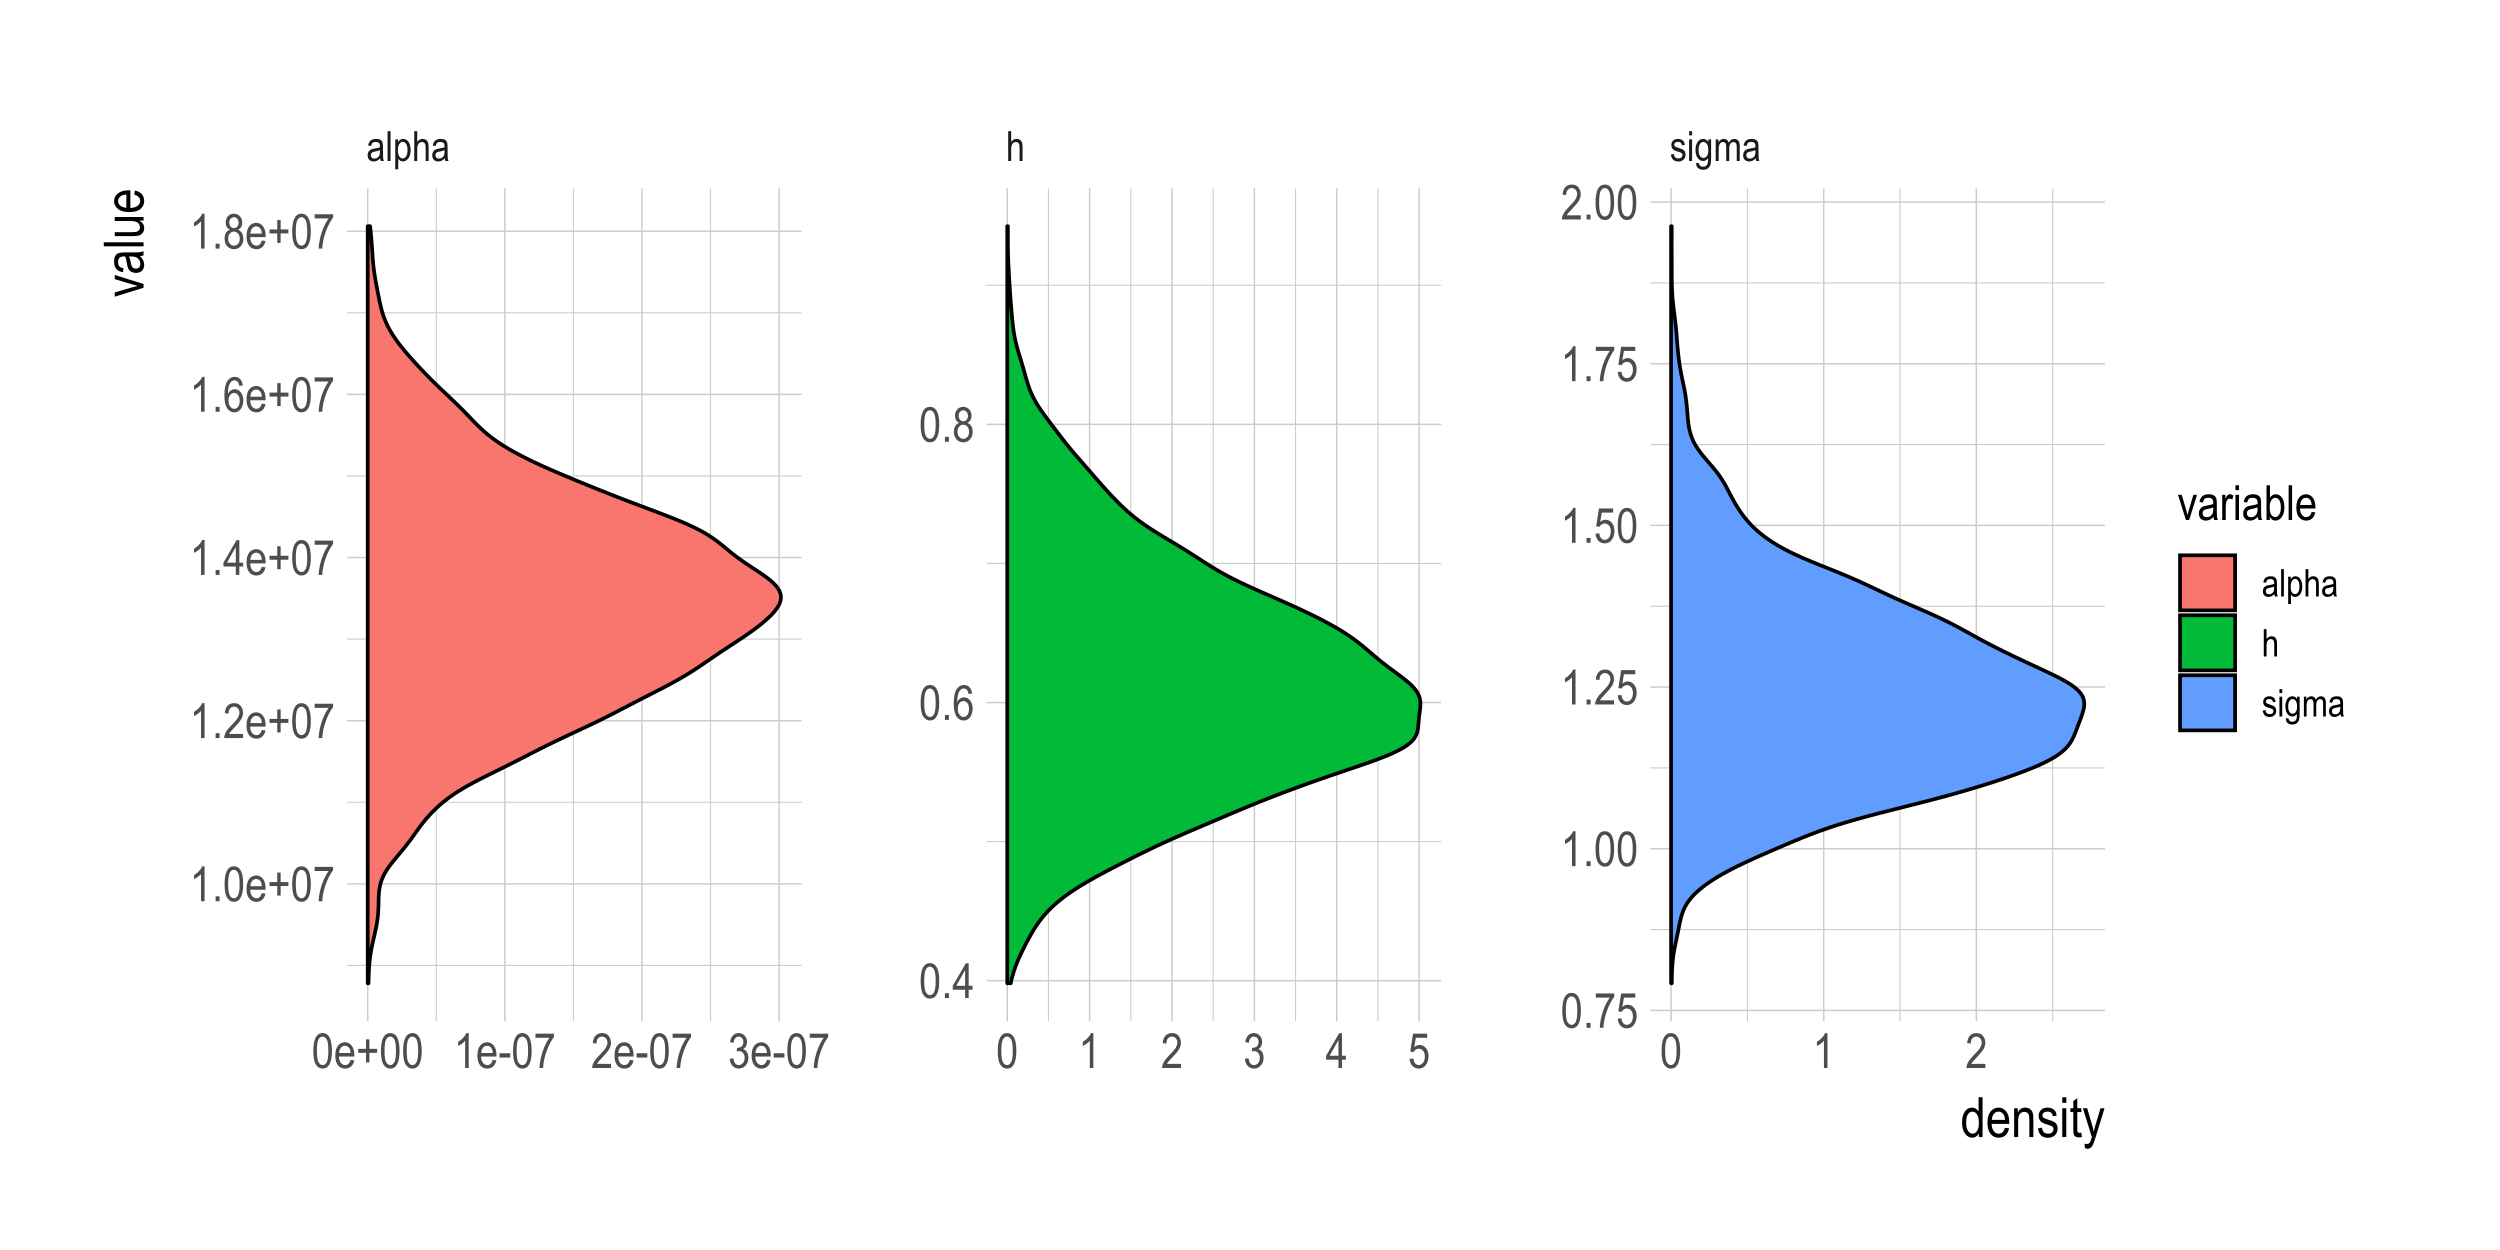 <?xml version="1.0" encoding="UTF-8"?>
<svg xmlns="http://www.w3.org/2000/svg" xmlns:xlink="http://www.w3.org/1999/xlink" width="720pt" height="360pt" viewBox="0 0 720 360" version="1.1">
<defs>
<g>
<symbol overflow="visible" id="glyph0-0">
<path style="stroke:none;" d="M 0.266 0 L 0.266 -7.5 L 2.531 -7.5 L 2.531 0 Z M 0.531 -0.312 L 2.266 -0.312 L 2.266 -7.25 L 0.531 -7.25 Z M 0.531 -0.312 "/>
</symbol>
<symbol overflow="visible" id="glyph0-1">
<path style="stroke:none;" d="M 3.969 -0.766 C 3.676 -0.461 3.375 -0.234 3.062 -0.078 C 2.75 0.066 2.426 0.141 2.094 0.141 C 1.562 0.141 1.133 -0.02 0.812 -0.344 C 0.5 -0.664 0.344 -1.098 0.344 -1.641 C 0.344 -1.992 0.414 -2.305 0.562 -2.578 C 0.707 -2.859 0.91 -3.078 1.172 -3.234 C 1.43 -3.391 1.82 -3.508 2.344 -3.594 C 3.051 -3.688 3.566 -3.805 3.891 -3.953 L 3.891 -4.219 C 3.891 -4.645 3.816 -4.941 3.672 -5.109 C 3.453 -5.359 3.117 -5.484 2.672 -5.484 C 2.273 -5.484 1.977 -5.398 1.781 -5.234 C 1.582 -5.078 1.438 -4.77 1.344 -4.312 L 0.484 -4.453 C 0.609 -5.117 0.852 -5.602 1.219 -5.906 C 1.594 -6.207 2.125 -6.359 2.812 -6.359 C 3.344 -6.359 3.758 -6.258 4.062 -6.062 C 4.375 -5.863 4.566 -5.613 4.641 -5.312 C 4.723 -5.02 4.766 -4.586 4.766 -4.016 L 4.766 -2.609 C 4.766 -1.617 4.781 -0.992 4.812 -0.734 C 4.852 -0.484 4.93 -0.238 5.047 0 L 4.141 0 C 4.047 -0.219 3.988 -0.473 3.969 -0.766 Z M 3.891 -3.125 C 3.578 -2.969 3.109 -2.832 2.484 -2.719 C 2.117 -2.656 1.863 -2.582 1.719 -2.5 C 1.57 -2.426 1.457 -2.316 1.375 -2.172 C 1.301 -2.023 1.266 -1.859 1.266 -1.672 C 1.266 -1.367 1.352 -1.129 1.531 -0.953 C 1.719 -0.773 1.973 -0.688 2.297 -0.688 C 2.609 -0.688 2.891 -0.766 3.141 -0.922 C 3.391 -1.086 3.578 -1.301 3.703 -1.562 C 3.828 -1.832 3.891 -2.223 3.891 -2.734 Z M 3.891 -3.125 "/>
</symbol>
<symbol overflow="visible" id="glyph0-2">
<path style="stroke:none;" d="M 0.609 0 L 0.609 -8.594 L 1.469 -8.594 L 1.469 0 Z M 0.609 0 "/>
</symbol>
<symbol overflow="visible" id="glyph0-3">
<path style="stroke:none;" d="M 0.641 2.391 L 0.641 -6.219 L 1.422 -6.219 L 1.422 -5.422 C 1.617 -5.754 1.836 -5.992 2.078 -6.141 C 2.316 -6.285 2.586 -6.359 2.891 -6.359 C 3.297 -6.359 3.66 -6.238 3.984 -6 C 4.305 -5.77 4.566 -5.41 4.766 -4.922 C 4.961 -4.43 5.062 -3.848 5.062 -3.172 C 5.062 -2.109 4.836 -1.289 4.391 -0.719 C 3.953 -0.145 3.438 0.141 2.844 0.141 C 2.57 0.141 2.32 0.07 2.094 -0.062 C 1.863 -0.195 1.664 -0.391 1.5 -0.641 L 1.5 2.391 Z M 1.406 -3.078 C 1.406 -2.273 1.539 -1.68 1.812 -1.297 C 2.082 -0.922 2.41 -0.734 2.797 -0.734 C 3.16 -0.734 3.477 -0.926 3.75 -1.312 C 4.031 -1.707 4.172 -2.316 4.172 -3.141 C 4.172 -3.953 4.035 -4.551 3.766 -4.938 C 3.504 -5.332 3.18 -5.531 2.797 -5.531 C 2.441 -5.531 2.117 -5.32 1.828 -4.906 C 1.547 -4.488 1.406 -3.879 1.406 -3.078 Z M 1.406 -3.078 "/>
</symbol>
<symbol overflow="visible" id="glyph0-4">
<path style="stroke:none;" d="M 0.641 0 L 0.641 -8.594 L 1.5 -8.594 L 1.5 -5.516 C 1.695 -5.797 1.922 -6.004 2.172 -6.141 C 2.43 -6.285 2.719 -6.359 3.031 -6.359 C 3.57 -6.359 4 -6.188 4.312 -5.844 C 4.625 -5.5 4.781 -4.863 4.781 -3.938 L 4.781 0 L 3.922 0 L 3.922 -3.938 C 3.922 -4.477 3.828 -4.863 3.641 -5.094 C 3.453 -5.332 3.188 -5.453 2.844 -5.453 C 2.469 -5.453 2.148 -5.301 1.891 -5 C 1.629 -4.695 1.5 -4.164 1.5 -3.406 L 1.5 0 Z M 0.641 0 "/>
</symbol>
<symbol overflow="visible" id="glyph0-5">
<path style="stroke:none;" d="M 0.312 -1.859 L 1.156 -2.016 C 1.207 -1.578 1.348 -1.254 1.578 -1.047 C 1.805 -0.836 2.109 -0.734 2.484 -0.734 C 2.859 -0.734 3.145 -0.82 3.344 -1 C 3.551 -1.188 3.656 -1.426 3.656 -1.719 C 3.656 -1.957 3.566 -2.145 3.391 -2.281 C 3.273 -2.375 2.984 -2.492 2.516 -2.641 C 1.836 -2.848 1.383 -3.02 1.156 -3.156 C 0.938 -3.301 0.766 -3.492 0.641 -3.734 C 0.516 -3.984 0.453 -4.266 0.453 -4.578 C 0.453 -5.109 0.617 -5.535 0.953 -5.859 C 1.297 -6.191 1.77 -6.359 2.375 -6.359 C 2.75 -6.359 3.078 -6.289 3.359 -6.156 C 3.648 -6.02 3.875 -5.836 4.031 -5.609 C 4.188 -5.379 4.289 -5.051 4.344 -4.625 L 3.5 -4.484 C 3.426 -5.16 3.055 -5.5 2.391 -5.5 C 2.016 -5.5 1.734 -5.422 1.547 -5.266 C 1.367 -5.117 1.281 -4.926 1.281 -4.688 C 1.281 -4.457 1.367 -4.281 1.547 -4.156 C 1.648 -4.07 1.961 -3.945 2.484 -3.781 C 3.203 -3.539 3.664 -3.352 3.875 -3.219 C 4.082 -3.094 4.242 -2.91 4.359 -2.672 C 4.484 -2.441 4.547 -2.164 4.547 -1.844 C 4.547 -1.25 4.352 -0.77 3.969 -0.406 C 3.594 -0.039 3.082 0.141 2.438 0.141 C 1.207 0.141 0.5 -0.523 0.312 -1.859 Z M 0.312 -1.859 "/>
</symbol>
<symbol overflow="visible" id="glyph0-6">
<path style="stroke:none;" d="M 0.641 -7.375 L 0.641 -8.594 L 1.5 -8.594 L 1.5 -7.375 Z M 0.641 0 L 0.641 -6.219 L 1.5 -6.219 L 1.5 0 Z M 0.641 0 "/>
</symbol>
<symbol overflow="visible" id="glyph0-7">
<path style="stroke:none;" d="M 0.469 0.516 L 1.312 0.672 C 1.352 1.004 1.469 1.25 1.656 1.406 C 1.852 1.57 2.129 1.656 2.484 1.656 C 2.859 1.656 3.156 1.562 3.375 1.375 C 3.602 1.195 3.758 0.926 3.844 0.562 C 3.895 0.344 3.922 -0.113 3.922 -0.812 C 3.734 -0.539 3.52 -0.336 3.281 -0.203 C 3.051 -0.066 2.797 0 2.516 0 C 1.898 0 1.391 -0.258 0.984 -0.781 C 0.523 -1.375 0.297 -2.164 0.297 -3.156 C 0.297 -3.82 0.395 -4.406 0.594 -4.906 C 0.801 -5.406 1.07 -5.77 1.406 -6 C 1.738 -6.238 2.109 -6.359 2.516 -6.359 C 2.816 -6.359 3.086 -6.285 3.328 -6.141 C 3.578 -5.992 3.801 -5.77 4 -5.469 L 4 -6.219 L 4.797 -6.219 L 4.797 -0.844 C 4.797 0.113 4.719 0.797 4.562 1.203 C 4.406 1.609 4.148 1.93 3.797 2.172 C 3.441 2.41 3.016 2.531 2.516 2.531 C 1.848 2.531 1.336 2.348 0.984 1.984 C 0.629 1.629 0.457 1.141 0.469 0.516 Z M 1.188 -3.219 C 1.188 -2.406 1.32 -1.812 1.594 -1.438 C 1.863 -1.062 2.191 -0.875 2.578 -0.875 C 2.973 -0.875 3.305 -1.055 3.578 -1.422 C 3.848 -1.785 3.984 -2.367 3.984 -3.172 C 3.984 -3.953 3.844 -4.531 3.562 -4.906 C 3.281 -5.289 2.941 -5.484 2.547 -5.484 C 2.18 -5.484 1.863 -5.289 1.594 -4.906 C 1.32 -4.531 1.188 -3.969 1.188 -3.219 Z M 1.188 -3.219 "/>
</symbol>
<symbol overflow="visible" id="glyph0-8">
<path style="stroke:none;" d="M 0.641 0 L 0.641 -6.219 L 1.422 -6.219 L 1.422 -5.344 C 1.586 -5.676 1.805 -5.926 2.078 -6.094 C 2.348 -6.27 2.645 -6.359 2.969 -6.359 C 3.32 -6.359 3.625 -6.266 3.875 -6.078 C 4.125 -5.898 4.301 -5.633 4.406 -5.281 C 4.613 -5.633 4.848 -5.898 5.109 -6.078 C 5.367 -6.266 5.66 -6.359 5.984 -6.359 C 6.473 -6.359 6.859 -6.191 7.141 -5.859 C 7.422 -5.535 7.562 -5.004 7.562 -4.266 L 7.562 0 L 6.703 0 L 6.703 -3.922 C 6.703 -4.367 6.664 -4.68 6.594 -4.859 C 6.531 -5.047 6.426 -5.191 6.281 -5.297 C 6.145 -5.398 5.984 -5.453 5.797 -5.453 C 5.43 -5.453 5.129 -5.301 4.891 -5 C 4.66 -4.707 4.547 -4.242 4.547 -3.609 L 4.547 0 L 3.672 0 L 3.672 -4.047 C 3.672 -4.555 3.594 -4.914 3.438 -5.125 C 3.281 -5.344 3.062 -5.453 2.781 -5.453 C 2.383 -5.453 2.07 -5.289 1.844 -4.969 C 1.613 -4.656 1.5 -4.078 1.5 -3.234 L 1.5 0 Z M 0.641 0 "/>
</symbol>
<symbol overflow="visible" id="glyph1-0">
<path style="stroke:none;" d="M 0.297 0 L 0.297 -8.75 L 2.953 -8.75 L 2.953 0 Z M 0.625 -0.359 L 2.641 -0.359 L 2.641 -8.453 L 0.625 -8.453 Z M 0.625 -0.359 "/>
</symbol>
<symbol overflow="visible" id="glyph1-1">
<path style="stroke:none;" d="M 0.453 -4.938 C 0.453 -6.625 0.676 -7.898 1.125 -8.766 C 1.582 -9.629 2.254 -10.062 3.141 -10.062 C 3.93 -10.062 4.551 -9.711 5 -9.016 C 5.539 -8.16 5.812 -6.801 5.812 -4.938 C 5.812 -3.27 5.586 -2 5.141 -1.125 C 4.691 -0.258 4.02 0.172 3.125 0.172 C 2.344 0.172 1.703 -0.207 1.203 -0.969 C 0.703 -1.738 0.453 -3.062 0.453 -4.938 Z M 1.484 -4.938 C 1.484 -3.312 1.641 -2.223 1.953 -1.672 C 2.266 -1.117 2.664 -0.844 3.156 -0.844 C 3.613 -0.844 4 -1.117 4.312 -1.672 C 4.625 -2.234 4.781 -3.32 4.781 -4.938 C 4.781 -6.57 4.625 -7.664 4.312 -8.219 C 4 -8.77 3.594 -9.047 3.094 -9.047 C 2.633 -9.047 2.25 -8.766 1.938 -8.203 C 1.633 -7.641 1.484 -6.551 1.484 -4.938 Z M 1.484 -4.938 "/>
</symbol>
<symbol overflow="visible" id="glyph1-2">
<path style="stroke:none;" d="M 4.812 -2.344 L 5.859 -2.188 C 5.68 -1.406 5.363 -0.816 4.906 -0.422 C 4.457 -0.023 3.898 0.172 3.234 0.172 C 2.391 0.172 1.703 -0.145 1.172 -0.781 C 0.648 -1.426 0.391 -2.352 0.391 -3.562 C 0.391 -4.82 0.648 -5.781 1.172 -6.438 C 1.703 -7.094 2.375 -7.422 3.188 -7.422 C 3.957 -7.422 4.598 -7.098 5.109 -6.453 C 5.629 -5.805 5.891 -4.867 5.891 -3.641 L 5.875 -3.312 L 1.438 -3.312 C 1.477 -2.5 1.664 -1.883 2 -1.469 C 2.344 -1.051 2.754 -0.844 3.234 -0.844 C 3.992 -0.844 4.52 -1.344 4.812 -2.344 Z M 1.5 -4.328 L 4.812 -4.328 C 4.77 -4.953 4.641 -5.422 4.422 -5.734 C 4.098 -6.18 3.68 -6.406 3.172 -6.406 C 2.723 -6.406 2.336 -6.219 2.016 -5.844 C 1.703 -5.469 1.531 -4.961 1.5 -4.328 Z M 1.5 -4.328 "/>
</symbol>
<symbol overflow="visible" id="glyph1-3">
<path style="stroke:none;" d="M 2.859 -1.625 L 2.859 -4.375 L 0.625 -4.375 L 0.625 -5.516 L 2.859 -5.516 L 2.859 -8.25 L 3.828 -8.25 L 3.828 -5.516 L 6.062 -5.516 L 6.062 -4.375 L 3.828 -4.375 L 3.828 -1.625 Z M 2.859 -1.625 "/>
</symbol>
<symbol overflow="visible" id="glyph1-4">
<path style="stroke:none;" d="M 4.266 0 L 3.25 0 L 3.25 -7.844 C 3.02 -7.57 2.707 -7.289 2.312 -7 C 1.914 -6.719 1.555 -6.504 1.234 -6.359 L 1.234 -7.547 C 1.785 -7.867 2.273 -8.258 2.703 -8.719 C 3.129 -9.176 3.43 -9.625 3.609 -10.062 L 4.266 -10.062 Z M 4.266 0 "/>
</symbol>
<symbol overflow="visible" id="glyph1-5">
<path style="stroke:none;" d="M 0.359 -3.016 L 0.359 -4.25 L 3.453 -4.25 L 3.453 -3.016 Z M 0.359 -3.016 "/>
</symbol>
<symbol overflow="visible" id="glyph1-6">
<path style="stroke:none;" d="M 0.531 -8.703 L 0.531 -9.891 L 5.844 -9.891 L 5.844 -8.938 C 5.051 -7.906 4.352 -6.562 3.75 -4.906 C 3.145 -3.258 2.801 -1.625 2.719 0 L 1.672 0 C 1.691 -0.844 1.828 -1.82 2.078 -2.938 C 2.328 -4.051 2.672 -5.113 3.109 -6.125 C 3.555 -7.133 4.035 -7.992 4.547 -8.703 Z M 0.531 -8.703 "/>
</symbol>
<symbol overflow="visible" id="glyph1-7">
<path style="stroke:none;" d="M 5.781 -1.188 L 5.781 0 L 0.344 0 C 0.332 -0.477 0.477 -1.016 0.781 -1.609 C 1.082 -2.203 1.633 -2.898 2.438 -3.703 C 3.383 -4.641 4.004 -5.363 4.297 -5.875 C 4.586 -6.395 4.734 -6.875 4.734 -7.312 C 4.734 -7.82 4.582 -8.238 4.281 -8.562 C 3.977 -8.883 3.609 -9.047 3.172 -9.047 C 2.703 -9.047 2.316 -8.867 2.016 -8.516 C 1.723 -8.172 1.578 -7.676 1.578 -7.031 L 0.531 -7.172 C 0.602 -8.129 0.875 -8.848 1.344 -9.328 C 1.82 -9.816 2.445 -10.062 3.219 -10.062 C 4.051 -10.062 4.68 -9.781 5.109 -9.219 C 5.547 -8.656 5.766 -8.008 5.766 -7.281 C 5.766 -6.645 5.594 -6.035 5.25 -5.453 C 4.914 -4.867 4.281 -4.086 3.344 -3.109 C 2.738 -2.492 2.348 -2.07 2.172 -1.844 C 1.992 -1.625 1.852 -1.406 1.75 -1.188 Z M 5.781 -1.188 "/>
</symbol>
<symbol overflow="visible" id="glyph1-8">
<path style="stroke:none;" d="M 0.469 -2.641 L 1.484 -2.812 C 1.691 -1.5 2.219 -0.844 3.062 -0.844 C 3.531 -0.844 3.93 -1.035 4.266 -1.422 C 4.598 -1.816 4.766 -2.32 4.766 -2.938 C 4.766 -3.52 4.609 -3.988 4.297 -4.344 C 3.992 -4.695 3.617 -4.875 3.172 -4.875 C 2.973 -4.875 2.734 -4.832 2.453 -4.75 L 2.578 -5.828 L 2.734 -5.812 C 3.223 -5.812 3.625 -5.961 3.938 -6.266 C 4.25 -6.578 4.406 -6.988 4.406 -7.5 C 4.406 -7.969 4.273 -8.344 4.016 -8.625 C 3.754 -8.906 3.438 -9.047 3.062 -9.047 C 2.676 -9.047 2.348 -8.895 2.078 -8.594 C 1.816 -8.301 1.648 -7.852 1.578 -7.25 L 0.562 -7.469 C 0.695 -8.32 0.984 -8.969 1.422 -9.406 C 1.867 -9.844 2.41 -10.062 3.047 -10.062 C 3.711 -10.062 4.273 -9.816 4.734 -9.328 C 5.203 -8.836 5.438 -8.219 5.438 -7.469 C 5.438 -7.008 5.336 -6.602 5.141 -6.25 C 4.941 -5.906 4.664 -5.629 4.312 -5.422 C 4.645 -5.336 4.914 -5.188 5.125 -4.969 C 5.344 -4.758 5.516 -4.477 5.641 -4.125 C 5.773 -3.781 5.844 -3.391 5.844 -2.953 C 5.844 -2.035 5.57 -1.285 5.031 -0.703 C 4.488 -0.117 3.836 0.172 3.078 0.172 C 2.379 0.172 1.785 -0.082 1.297 -0.594 C 0.805 -1.102 0.531 -1.785 0.469 -2.641 Z M 0.469 -2.641 "/>
</symbol>
<symbol overflow="visible" id="glyph1-9">
<path style="stroke:none;" d="M 3.688 0 L 3.688 -2.406 L 0.125 -2.406 L 0.125 -3.531 L 3.891 -10.016 L 4.703 -10.016 L 4.703 -3.531 L 5.812 -3.531 L 5.812 -2.406 L 4.703 -2.406 L 4.703 0 Z M 3.688 -3.531 L 3.688 -8.047 L 1.125 -3.531 Z M 3.688 -3.531 "/>
</symbol>
<symbol overflow="visible" id="glyph1-10">
<path style="stroke:none;" d="M 0.453 -2.625 L 1.516 -2.734 C 1.598 -2.098 1.785 -1.625 2.078 -1.312 C 2.367 -1 2.703 -0.844 3.078 -0.844 C 3.555 -0.844 3.969 -1.062 4.312 -1.5 C 4.664 -1.938 4.844 -2.535 4.844 -3.297 C 4.844 -4.016 4.672 -4.57 4.328 -4.969 C 3.992 -5.363 3.578 -5.562 3.078 -5.562 C 2.773 -5.562 2.488 -5.473 2.219 -5.297 C 1.945 -5.129 1.738 -4.895 1.594 -4.594 L 0.641 -4.734 L 1.438 -9.891 L 5.516 -9.891 L 5.516 -8.703 L 2.25 -8.703 L 1.797 -6.016 C 2.285 -6.43 2.801 -6.641 3.344 -6.641 C 4.031 -6.641 4.629 -6.348 5.141 -5.766 C 5.648 -5.18 5.906 -4.391 5.906 -3.391 C 5.906 -2.41 5.648 -1.57 5.141 -0.875 C 4.629 -0.176 3.945 0.172 3.094 0.172 C 2.383 0.172 1.785 -0.07 1.297 -0.562 C 0.805 -1.062 0.523 -1.75 0.453 -2.625 Z M 0.453 -2.625 "/>
</symbol>
<symbol overflow="visible" id="glyph1-11">
<path style="stroke:none;" d="M 1.062 0 L 1.062 -1.406 L 2.203 -1.406 L 2.203 0 Z M 1.062 0 "/>
</symbol>
<symbol overflow="visible" id="glyph1-12">
<path style="stroke:none;" d="M 5.688 -7.562 L 4.688 -7.469 C 4.594 -7.988 4.453 -8.359 4.266 -8.578 C 3.992 -8.891 3.672 -9.047 3.297 -9.047 C 2.703 -9.047 2.227 -8.68 1.875 -7.953 C 1.57 -7.328 1.422 -6.398 1.422 -5.172 C 1.648 -5.609 1.938 -5.938 2.281 -6.156 C 2.633 -6.383 3.008 -6.5 3.406 -6.5 C 4.051 -6.5 4.617 -6.203 5.109 -5.609 C 5.598 -5.023 5.844 -4.238 5.844 -3.25 C 5.844 -2.582 5.719 -1.973 5.469 -1.422 C 5.227 -0.879 4.914 -0.477 4.531 -0.219 C 4.145 0.039 3.723 0.172 3.266 0.172 C 2.441 0.172 1.758 -0.203 1.219 -0.953 C 0.676 -1.703 0.406 -2.945 0.406 -4.688 C 0.406 -6.625 0.68 -8.004 1.234 -8.828 C 1.785 -9.648 2.492 -10.062 3.359 -10.062 C 3.984 -10.062 4.504 -9.848 4.922 -9.422 C 5.348 -8.992 5.602 -8.375 5.688 -7.562 Z M 1.578 -3.25 C 1.578 -2.52 1.742 -1.938 2.078 -1.5 C 2.422 -1.062 2.82 -0.844 3.281 -0.844 C 3.676 -0.844 4.031 -1.047 4.344 -1.453 C 4.656 -1.867 4.812 -2.441 4.812 -3.172 C 4.812 -3.879 4.656 -4.43 4.344 -4.828 C 4.031 -5.223 3.648 -5.422 3.203 -5.422 C 2.766 -5.422 2.383 -5.223 2.062 -4.828 C 1.738 -4.441 1.578 -3.914 1.578 -3.25 Z M 1.578 -3.25 "/>
</symbol>
<symbol overflow="visible" id="glyph1-13">
<path style="stroke:none;" d="M 2.016 -5.438 C 1.609 -5.613 1.301 -5.875 1.094 -6.219 C 0.883 -6.562 0.781 -6.984 0.781 -7.484 C 0.781 -8.242 1.004 -8.863 1.453 -9.344 C 1.898 -9.82 2.461 -10.062 3.141 -10.062 C 3.828 -10.062 4.395 -9.816 4.844 -9.328 C 5.301 -8.836 5.531 -8.207 5.531 -7.438 C 5.531 -6.957 5.426 -6.551 5.219 -6.219 C 5.02 -5.883 4.723 -5.625 4.328 -5.438 C 4.816 -5.238 5.191 -4.922 5.453 -4.484 C 5.723 -4.047 5.859 -3.504 5.859 -2.859 C 5.859 -1.961 5.598 -1.234 5.078 -0.672 C 4.566 -0.109 3.93 0.172 3.172 0.172 C 2.391 0.172 1.738 -0.109 1.219 -0.672 C 0.707 -1.234 0.453 -1.973 0.453 -2.891 C 0.453 -3.555 0.586 -4.109 0.859 -4.547 C 1.141 -4.984 1.523 -5.281 2.016 -5.438 Z M 1.812 -7.516 C 1.812 -7.023 1.941 -6.633 2.203 -6.344 C 2.461 -6.051 2.785 -5.906 3.172 -5.906 C 3.535 -5.906 3.848 -6.047 4.109 -6.328 C 4.367 -6.617 4.5 -6.992 4.5 -7.453 C 4.5 -7.922 4.363 -8.301 4.094 -8.594 C 3.832 -8.895 3.52 -9.047 3.156 -9.047 C 2.789 -9.047 2.473 -8.898 2.203 -8.609 C 1.941 -8.316 1.812 -7.953 1.812 -7.516 Z M 1.484 -2.891 C 1.484 -2.273 1.645 -1.781 1.969 -1.406 C 2.301 -1.031 2.703 -0.844 3.172 -0.844 C 3.629 -0.844 4.02 -1.023 4.344 -1.391 C 4.664 -1.754 4.828 -2.238 4.828 -2.844 C 4.828 -3.469 4.66 -3.969 4.328 -4.344 C 3.992 -4.719 3.598 -4.906 3.141 -4.906 C 2.68 -4.906 2.289 -4.719 1.969 -4.344 C 1.645 -3.969 1.484 -3.484 1.484 -2.891 Z M 1.484 -2.891 "/>
</symbol>
<symbol overflow="visible" id="glyph1-14">
<path style="stroke:none;" d="M 2.406 0 L 0.141 -7.266 L 1.203 -7.266 L 2.484 -2.906 C 2.629 -2.414 2.758 -1.93 2.875 -1.453 C 2.957 -1.836 3.078 -2.297 3.234 -2.828 L 4.562 -7.266 L 5.609 -7.266 L 3.344 0 Z M 2.406 0 "/>
</symbol>
<symbol overflow="visible" id="glyph1-15">
<path style="stroke:none;" d="M 4.625 -0.891 C 4.281 -0.547 3.926 -0.281 3.562 -0.094 C 3.195 0.082 2.82 0.172 2.438 0.172 C 1.812 0.172 1.312 -0.016 0.938 -0.391 C 0.57 -0.766 0.391 -1.27 0.391 -1.906 C 0.391 -2.32 0.477 -2.691 0.656 -3.016 C 0.832 -3.336 1.066 -3.586 1.359 -3.766 C 1.66 -3.953 2.117 -4.094 2.734 -4.188 C 3.555 -4.301 4.16 -4.441 4.547 -4.609 L 4.547 -4.922 C 4.547 -5.422 4.457 -5.77 4.281 -5.969 C 4.031 -6.258 3.645 -6.406 3.125 -6.406 C 2.656 -6.406 2.301 -6.305 2.062 -6.109 C 1.832 -5.922 1.664 -5.562 1.562 -5.031 L 0.562 -5.188 C 0.707 -5.969 0.992 -6.535 1.422 -6.891 C 1.859 -7.242 2.477 -7.422 3.281 -7.422 C 3.906 -7.422 4.395 -7.301 4.75 -7.062 C 5.102 -6.832 5.328 -6.547 5.422 -6.203 C 5.516 -5.859 5.562 -5.352 5.562 -4.688 L 5.562 -3.047 C 5.562 -1.891 5.582 -1.16 5.625 -0.859 C 5.664 -0.566 5.75 -0.281 5.875 0 L 4.828 0 C 4.723 -0.25 4.656 -0.547 4.625 -0.891 Z M 4.547 -3.641 C 4.172 -3.461 3.617 -3.305 2.891 -3.172 C 2.461 -3.098 2.164 -3.016 2 -2.922 C 1.832 -2.836 1.703 -2.707 1.609 -2.531 C 1.516 -2.363 1.469 -2.164 1.469 -1.938 C 1.469 -1.594 1.57 -1.316 1.781 -1.109 C 2 -0.898 2.301 -0.797 2.688 -0.797 C 3.039 -0.797 3.363 -0.891 3.656 -1.078 C 3.957 -1.266 4.18 -1.516 4.328 -1.828 C 4.473 -2.141 4.547 -2.594 4.547 -3.188 Z M 4.547 -3.641 "/>
</symbol>
<symbol overflow="visible" id="glyph1-16">
<path style="stroke:none;" d="M 0.734 0 L 0.734 -7.266 L 1.641 -7.266 L 1.641 -6.156 C 1.879 -6.664 2.094 -7.004 2.281 -7.172 C 2.477 -7.336 2.695 -7.422 2.938 -7.422 C 3.281 -7.422 3.625 -7.289 3.969 -7.031 L 3.625 -5.891 C 3.375 -6.066 3.133 -6.156 2.906 -6.156 C 2.688 -6.156 2.488 -6.078 2.312 -5.922 C 2.133 -5.773 2.008 -5.566 1.938 -5.297 C 1.812 -4.828 1.75 -4.328 1.75 -3.797 L 1.75 0 Z M 0.734 0 "/>
</symbol>
<symbol overflow="visible" id="glyph1-17">
<path style="stroke:none;" d="M 0.734 -8.609 L 0.734 -10.016 L 1.75 -10.016 L 1.75 -8.609 Z M 0.734 0 L 0.734 -7.266 L 1.75 -7.266 L 1.75 0 Z M 0.734 0 "/>
</symbol>
<symbol overflow="visible" id="glyph1-18">
<path style="stroke:none;" d="M 1.672 0 L 0.734 0 L 0.734 -10.016 L 1.734 -10.016 L 1.734 -6.453 C 1.953 -6.773 2.195 -7.016 2.469 -7.172 C 2.738 -7.336 3.039 -7.422 3.375 -7.422 C 3.832 -7.422 4.25 -7.281 4.625 -7 C 5.008 -6.727 5.316 -6.305 5.547 -5.734 C 5.773 -5.172 5.891 -4.488 5.891 -3.688 C 5.891 -2.457 5.629 -1.504 5.109 -0.828 C 4.598 -0.16 4 0.172 3.312 0.172 C 2.969 0.172 2.656 0.082 2.375 -0.094 C 2.102 -0.281 1.867 -0.551 1.672 -0.906 Z M 1.656 -3.688 C 1.656 -2.938 1.723 -2.375 1.859 -2 C 1.992 -1.625 2.188 -1.336 2.438 -1.141 C 2.688 -0.941 2.969 -0.844 3.281 -0.844 C 3.688 -0.844 4.051 -1.078 4.375 -1.547 C 4.695 -2.016 4.859 -2.711 4.859 -3.641 C 4.859 -4.598 4.703 -5.297 4.391 -5.734 C 4.086 -6.18 3.707 -6.406 3.25 -6.406 C 2.832 -6.406 2.461 -6.172 2.141 -5.703 C 1.816 -5.242 1.656 -4.57 1.656 -3.688 Z M 1.656 -3.688 "/>
</symbol>
<symbol overflow="visible" id="glyph1-19">
<path style="stroke:none;" d="M 0.719 0 L 0.719 -10.016 L 1.719 -10.016 L 1.719 0 Z M 0.719 0 "/>
</symbol>
<symbol overflow="visible" id="glyph2-0">
<path style="stroke:none;" d="M 0.344 0 L 0.344 -10 L 3.391 -10 L 3.391 0 Z M 0.719 -0.422 L 3.031 -0.422 L 3.031 -9.672 L 0.719 -9.672 Z M 0.719 -0.422 "/>
</symbol>
<symbol overflow="visible" id="glyph2-1">
<path style="stroke:none;" d="M 5.266 0 L 5.266 -1.047 C 5.055 -0.648 4.785 -0.344 4.453 -0.125 C 4.129 0.082 3.773 0.188 3.391 0.188 C 2.586 0.188 1.895 -0.191 1.312 -0.953 C 0.727 -1.711 0.438 -2.781 0.438 -4.156 C 0.438 -5.094 0.566 -5.891 0.828 -6.547 C 1.086 -7.203 1.43 -7.688 1.859 -8 C 2.297 -8.32 2.781 -8.484 3.312 -8.484 C 3.695 -8.484 4.051 -8.383 4.375 -8.188 C 4.695 -7.988 4.969 -7.707 5.188 -7.344 L 5.188 -11.453 L 6.344 -11.453 L 6.344 0 Z M 1.609 -4.141 C 1.609 -3.066 1.797 -2.27 2.172 -1.75 C 2.547 -1.227 2.977 -0.969 3.469 -0.969 C 3.957 -0.969 4.379 -1.219 4.734 -1.719 C 5.098 -2.219 5.281 -2.973 5.281 -3.984 C 5.281 -5.148 5.098 -6 4.734 -6.531 C 4.379 -7.062 3.93 -7.328 3.391 -7.328 C 2.898 -7.328 2.477 -7.07 2.125 -6.562 C 1.781 -6.051 1.609 -5.242 1.609 -4.141 Z M 1.609 -4.141 "/>
</symbol>
<symbol overflow="visible" id="glyph2-2">
<path style="stroke:none;" d="M 5.5 -2.672 L 6.688 -2.5 C 6.488 -1.613 6.129 -0.941 5.609 -0.484 C 5.098 -0.035 4.457 0.188 3.688 0.188 C 2.727 0.188 1.945 -0.176 1.344 -0.906 C 0.75 -1.645 0.453 -2.703 0.453 -4.078 C 0.453 -5.516 0.754 -6.609 1.359 -7.359 C 1.961 -8.109 2.723 -8.484 3.641 -8.484 C 4.523 -8.484 5.258 -8.113 5.844 -7.375 C 6.438 -6.633 6.734 -5.566 6.734 -4.172 L 6.719 -3.797 L 1.641 -3.797 C 1.691 -2.859 1.91 -2.148 2.297 -1.672 C 2.68 -1.203 3.148 -0.969 3.703 -0.969 C 4.566 -0.969 5.164 -1.535 5.5 -2.672 Z M 1.719 -4.953 L 5.516 -4.953 C 5.461 -5.672 5.305 -6.207 5.047 -6.562 C 4.68 -7.07 4.211 -7.328 3.641 -7.328 C 3.117 -7.328 2.676 -7.113 2.312 -6.688 C 1.945 -6.258 1.75 -5.68 1.719 -4.953 Z M 1.719 -4.953 "/>
</symbol>
<symbol overflow="visible" id="glyph2-3">
<path style="stroke:none;" d="M 0.844 0 L 0.844 -8.297 L 1.891 -8.297 L 1.891 -7.125 C 2.141 -7.582 2.441 -7.922 2.797 -8.141 C 3.16 -8.367 3.578 -8.484 4.047 -8.484 C 4.41 -8.484 4.75 -8.41 5.062 -8.266 C 5.375 -8.129 5.625 -7.941 5.812 -7.703 C 6 -7.473 6.141 -7.172 6.234 -6.797 C 6.328 -6.43 6.375 -5.867 6.375 -5.109 L 6.375 0 L 5.219 0 L 5.219 -5.047 C 5.219 -5.66 5.164 -6.109 5.062 -6.391 C 4.957 -6.672 4.797 -6.883 4.578 -7.031 C 4.359 -7.188 4.102 -7.266 3.812 -7.266 C 3.258 -7.266 2.816 -7.055 2.484 -6.641 C 2.16 -6.234 2 -5.531 2 -4.531 L 2 0 Z M 0.844 0 "/>
</symbol>
<symbol overflow="visible" id="glyph2-4">
<path style="stroke:none;" d="M 0.406 -2.484 L 1.547 -2.703 C 1.617 -2.117 1.805 -1.68 2.109 -1.391 C 2.41 -1.109 2.812 -0.969 3.312 -0.969 C 3.812 -0.969 4.195 -1.094 4.469 -1.344 C 4.738 -1.594 4.875 -1.906 4.875 -2.281 C 4.875 -2.613 4.758 -2.867 4.531 -3.047 C 4.363 -3.172 3.973 -3.328 3.359 -3.516 C 2.461 -3.797 1.863 -4.031 1.562 -4.219 C 1.258 -4.414 1.023 -4.676 0.859 -5 C 0.691 -5.32 0.609 -5.688 0.609 -6.094 C 0.609 -6.801 0.832 -7.375 1.281 -7.812 C 1.738 -8.258 2.367 -8.484 3.172 -8.484 C 3.672 -8.484 4.113 -8.391 4.5 -8.203 C 4.883 -8.023 5.176 -7.781 5.375 -7.469 C 5.582 -7.164 5.723 -6.727 5.797 -6.156 L 4.672 -5.969 C 4.566 -6.875 4.078 -7.328 3.203 -7.328 C 2.703 -7.328 2.328 -7.227 2.078 -7.031 C 1.836 -6.832 1.719 -6.578 1.719 -6.266 C 1.719 -5.953 1.832 -5.707 2.062 -5.531 C 2.207 -5.426 2.625 -5.258 3.312 -5.031 C 4.27 -4.727 4.891 -4.484 5.172 -4.297 C 5.453 -4.117 5.672 -3.875 5.828 -3.562 C 5.984 -3.258 6.062 -2.895 6.062 -2.469 C 6.062 -1.676 5.805 -1.031 5.297 -0.531 C 4.797 -0.039 4.113 0.203 3.25 0.203 C 1.613 0.203 0.664 -0.691 0.406 -2.484 Z M 0.406 -2.484 "/>
</symbol>
<symbol overflow="visible" id="glyph2-5">
<path style="stroke:none;" d="M 0.844 -9.844 L 0.844 -11.453 L 2 -11.453 L 2 -9.844 Z M 0.844 0 L 0.844 -8.297 L 2 -8.297 L 2 0 Z M 0.844 0 "/>
</symbol>
<symbol overflow="visible" id="glyph2-6">
<path style="stroke:none;" d="M 3.422 -1.266 L 3.578 -0.016 C 3.254 0.066 2.969 0.109 2.719 0.109 C 2.312 0.109 1.984 0.031 1.734 -0.125 C 1.492 -0.289 1.328 -0.508 1.234 -0.781 C 1.148 -1.062 1.109 -1.613 1.109 -2.438 L 1.109 -7.203 L 0.266 -7.203 L 0.266 -8.297 L 1.109 -8.297 L 1.109 -10.359 L 2.25 -11.203 L 2.25 -8.297 L 3.422 -8.297 L 3.422 -7.203 L 2.25 -7.203 L 2.25 -2.359 C 2.25 -1.91 2.285 -1.617 2.359 -1.484 C 2.453 -1.297 2.633 -1.203 2.906 -1.203 C 3.039 -1.203 3.211 -1.223 3.422 -1.266 Z M 3.422 -1.266 "/>
</symbol>
<symbol overflow="visible" id="glyph2-7">
<path style="stroke:none;" d="M 0.812 3.203 L 0.688 1.875 C 0.945 1.957 1.164 2 1.344 2 C 1.594 2 1.797 1.945 1.953 1.844 C 2.109 1.75 2.238 1.598 2.344 1.391 C 2.383 1.316 2.535 0.859 2.797 0.016 L 0.219 -8.297 L 1.453 -8.297 L 2.875 -3.5 C 3.051 -2.895 3.219 -2.254 3.375 -1.578 C 3.5 -2.223 3.656 -2.852 3.844 -3.469 L 5.297 -8.297 L 6.453 -8.297 L 3.859 0.141 C 3.523 1.234 3.258 1.961 3.062 2.328 C 2.863 2.703 2.641 2.969 2.391 3.125 C 2.148 3.289 1.875 3.375 1.562 3.375 C 1.344 3.375 1.094 3.316 0.812 3.203 Z M 0.812 3.203 "/>
</symbol>
<symbol overflow="visible" id="glyph3-0">
<path style="stroke:none;" d="M 0 -0.344 L -10 -0.344 L -10 -3.391 L 0 -3.391 Z M -0.422 -0.719 L -0.422 -3.031 L -9.672 -3.031 L -9.672 -0.719 Z M -0.422 -0.719 "/>
</symbol>
<symbol overflow="visible" id="glyph3-1">
<path style="stroke:none;" d="M 0 -2.75 L -8.297 -0.172 L -8.297 -1.391 L -3.328 -2.844 C -2.766 -3.008 -2.207 -3.156 -1.656 -3.281 C -2.094 -3.383 -2.617 -3.523 -3.234 -3.703 L -8.297 -5.219 L -8.297 -6.406 L 0 -3.828 Z M 0 -2.75 "/>
</symbol>
<symbol overflow="visible" id="glyph3-2">
<path style="stroke:none;" d="M -1.031 -5.281 C -0.625 -4.895 -0.316 -4.492 -0.109 -4.078 C 0.086 -3.66 0.188 -3.227 0.188 -2.781 C 0.188 -2.07 -0.023 -1.504 -0.453 -1.078 C -0.879 -0.66 -1.457 -0.453 -2.188 -0.453 C -2.664 -0.453 -3.086 -0.551 -3.453 -0.75 C -3.828 -0.945 -4.117 -1.219 -4.328 -1.562 C -4.535 -1.906 -4.688 -2.426 -4.781 -3.125 C -4.914 -4.062 -5.078 -4.75 -5.266 -5.188 L -5.625 -5.203 C -6.195 -5.203 -6.598 -5.098 -6.828 -4.891 C -7.16 -4.609 -7.328 -4.172 -7.328 -3.578 C -7.328 -3.035 -7.211 -2.629 -6.984 -2.359 C -6.766 -2.098 -6.352 -1.906 -5.75 -1.781 L -5.938 -0.656 C -6.82 -0.812 -7.469 -1.133 -7.875 -1.625 C -8.281 -2.125 -8.484 -2.832 -8.484 -3.75 C -8.484 -4.457 -8.348 -5.016 -8.078 -5.422 C -7.816 -5.828 -7.488 -6.082 -7.094 -6.188 C -6.695 -6.301 -6.117 -6.359 -5.359 -6.359 L -3.484 -6.359 C -2.172 -6.359 -1.344 -6.379 -1 -6.422 C -0.656 -6.473 -0.32 -6.57 0 -6.719 L 0 -5.516 C -0.289 -5.398 -0.633 -5.32 -1.031 -5.281 Z M -4.172 -5.188 C -3.961 -4.77 -3.785 -4.145 -3.641 -3.312 C -3.555 -2.82 -3.457 -2.477 -3.344 -2.281 C -3.238 -2.094 -3.086 -1.945 -2.891 -1.844 C -2.703 -1.738 -2.477 -1.688 -2.219 -1.688 C -1.82 -1.688 -1.504 -1.805 -1.266 -2.047 C -1.035 -2.297 -0.922 -2.633 -0.922 -3.062 C -0.922 -3.477 -1.023 -3.852 -1.234 -4.188 C -1.453 -4.52 -1.738 -4.77 -2.094 -4.938 C -2.445 -5.102 -2.969 -5.188 -3.656 -5.188 Z M -4.172 -5.188 "/>
</symbol>
<symbol overflow="visible" id="glyph3-3">
<path style="stroke:none;" d="M 0 -0.812 L -11.453 -0.812 L -11.453 -1.969 L 0 -1.969 Z M 0 -0.812 "/>
</symbol>
<symbol overflow="visible" id="glyph3-4">
<path style="stroke:none;" d="M 0 -5.312 L -1.219 -5.312 C -0.75 -5.039 -0.395 -4.723 -0.156 -4.359 C 0.07 -4.004 0.188 -3.602 0.188 -3.156 C 0.188 -2.613 0.039 -2.148 -0.25 -1.766 C -0.539 -1.391 -0.906 -1.141 -1.344 -1.016 C -1.789 -0.891 -2.395 -0.828 -3.156 -0.828 L -8.297 -0.828 L -8.297 -1.969 L -3.703 -1.969 C -2.848 -1.969 -2.273 -2.008 -1.984 -2.094 C -1.691 -2.188 -1.457 -2.348 -1.281 -2.578 C -1.113 -2.805 -1.031 -3.07 -1.031 -3.375 C -1.031 -3.926 -1.254 -4.379 -1.703 -4.734 C -2.098 -5.035 -2.816 -5.188 -3.859 -5.188 L -8.297 -5.188 L -8.297 -6.344 L 0 -6.344 Z M 0 -5.312 "/>
</symbol>
<symbol overflow="visible" id="glyph3-5">
<path style="stroke:none;" d="M -2.672 -5.5 L -2.5 -6.688 C -1.613 -6.488 -0.941 -6.129 -0.484 -5.609 C -0.035 -5.098 0.188 -4.457 0.188 -3.688 C 0.188 -2.727 -0.176 -1.945 -0.906 -1.344 C -1.645 -0.75 -2.703 -0.453 -4.078 -0.453 C -5.516 -0.453 -6.609 -0.754 -7.359 -1.359 C -8.109 -1.961 -8.484 -2.723 -8.484 -3.641 C -8.484 -4.523 -8.113 -5.258 -7.375 -5.844 C -6.633 -6.438 -5.566 -6.734 -4.172 -6.734 L -3.797 -6.719 L -3.797 -1.641 C -2.859 -1.691 -2.148 -1.91 -1.672 -2.297 C -1.203 -2.68 -0.969 -3.148 -0.969 -3.703 C -0.969 -4.566 -1.535 -5.164 -2.672 -5.5 Z M -4.953 -1.719 L -4.953 -5.516 C -5.672 -5.461 -6.207 -5.305 -6.562 -5.047 C -7.07 -4.68 -7.328 -4.211 -7.328 -3.641 C -7.328 -3.117 -7.113 -2.676 -6.688 -2.312 C -6.258 -1.945 -5.68 -1.75 -4.953 -1.719 Z M -4.953 -1.719 "/>
</symbol>
<symbol overflow="visible" id="glyph4-0">
<path style="stroke:none;" d="M 0.234 0 L 0.234 -6.875 L 2.328 -6.875 L 2.328 0 Z M 0.484 -0.281 L 2.078 -0.281 L 2.078 -6.641 L 0.484 -6.641 Z M 0.484 -0.281 "/>
</symbol>
<symbol overflow="visible" id="glyph4-1">
<path style="stroke:none;" d="M 3.625 -0.703 C 3.363 -0.43 3.086 -0.223 2.797 -0.078 C 2.516 0.055 2.219 0.125 1.906 0.125 C 1.426 0.125 1.039 -0.02 0.75 -0.312 C 0.457 -0.602 0.312 -1 0.312 -1.5 C 0.312 -1.832 0.379 -2.125 0.516 -2.375 C 0.648 -2.625 0.832 -2.82 1.062 -2.969 C 1.301 -3.113 1.664 -3.219 2.156 -3.281 C 2.789 -3.375 3.258 -3.488 3.562 -3.625 L 3.578 -3.875 C 3.578 -4.258 3.504 -4.531 3.359 -4.688 C 3.16 -4.914 2.859 -5.031 2.453 -5.031 C 2.086 -5.031 1.812 -4.953 1.625 -4.797 C 1.445 -4.648 1.312 -4.367 1.219 -3.953 L 0.453 -4.078 C 0.555 -4.691 0.773 -5.133 1.109 -5.406 C 1.453 -5.688 1.941 -5.828 2.578 -5.828 C 3.066 -5.828 3.445 -5.734 3.719 -5.547 C 4 -5.367 4.176 -5.145 4.25 -4.875 C 4.32 -4.602 4.359 -4.203 4.359 -3.672 L 4.359 -2.391 C 4.359 -1.484 4.375 -0.91 4.406 -0.672 C 4.445 -0.441 4.52 -0.219 4.625 0 L 3.797 0 C 3.711 -0.195 3.656 -0.43 3.625 -0.703 Z M 3.562 -2.859 C 3.27 -2.711 2.836 -2.594 2.266 -2.5 C 1.93 -2.438 1.695 -2.367 1.562 -2.297 C 1.438 -2.223 1.336 -2.117 1.266 -1.984 C 1.191 -1.848 1.156 -1.695 1.156 -1.531 C 1.156 -1.258 1.238 -1.039 1.406 -0.875 C 1.57 -0.707 1.805 -0.625 2.109 -0.625 C 2.391 -0.625 2.645 -0.695 2.875 -0.844 C 3.102 -0.988 3.273 -1.188 3.391 -1.438 C 3.504 -1.688 3.562 -2.047 3.562 -2.516 Z M 3.562 -2.859 "/>
</symbol>
<symbol overflow="visible" id="glyph4-2">
<path style="stroke:none;" d="M 0.562 0 L 0.562 -7.875 L 1.344 -7.875 L 1.344 0 Z M 0.562 0 "/>
</symbol>
<symbol overflow="visible" id="glyph4-3">
<path style="stroke:none;" d="M 0.578 2.188 L 0.578 -5.703 L 1.312 -5.703 L 1.312 -4.969 C 1.488 -5.27 1.688 -5.488 1.906 -5.625 C 2.125 -5.758 2.375 -5.828 2.656 -5.828 C 3.02 -5.828 3.348 -5.719 3.641 -5.5 C 3.941 -5.281 4.18 -4.945 4.359 -4.5 C 4.547 -4.062 4.641 -3.531 4.641 -2.906 C 4.641 -1.926 4.438 -1.176 4.031 -0.656 C 3.625 -0.133 3.145 0.125 2.594 0.125 C 2.352 0.125 2.125 0.062 1.906 -0.062 C 1.695 -0.188 1.52 -0.363 1.375 -0.594 L 1.375 2.188 Z M 1.297 -2.812 C 1.297 -2.082 1.414 -1.539 1.656 -1.188 C 1.906 -0.844 2.207 -0.672 2.562 -0.672 C 2.895 -0.672 3.188 -0.848 3.438 -1.203 C 3.695 -1.566 3.828 -2.129 3.828 -2.891 C 3.828 -3.629 3.703 -4.176 3.453 -4.531 C 3.211 -4.895 2.914 -5.078 2.562 -5.078 C 2.238 -5.078 1.945 -4.883 1.688 -4.5 C 1.426 -4.113 1.297 -3.551 1.297 -2.812 Z M 1.297 -2.812 "/>
</symbol>
<symbol overflow="visible" id="glyph4-4">
<path style="stroke:none;" d="M 0.578 0 L 0.578 -7.875 L 1.375 -7.875 L 1.375 -5.047 C 1.562 -5.305 1.77 -5.5 2 -5.625 C 2.238 -5.758 2.5 -5.828 2.781 -5.828 C 3.281 -5.828 3.672 -5.664 3.953 -5.344 C 4.242 -5.031 4.391 -4.453 4.391 -3.609 L 4.391 0 L 3.594 0 L 3.594 -3.609 C 3.594 -4.109 3.504 -4.461 3.328 -4.672 C 3.16 -4.891 2.922 -5 2.609 -5 C 2.266 -5 1.973 -4.859 1.734 -4.578 C 1.492 -4.305 1.375 -3.82 1.375 -3.125 L 1.375 0 Z M 0.578 0 "/>
</symbol>
<symbol overflow="visible" id="glyph4-5">
<path style="stroke:none;" d="M 0.281 -1.703 L 1.062 -1.859 C 1.113 -1.453 1.238 -1.148 1.438 -0.953 C 1.645 -0.766 1.922 -0.672 2.266 -0.672 C 2.609 -0.672 2.875 -0.754 3.062 -0.922 C 3.258 -1.086 3.359 -1.301 3.359 -1.562 C 3.359 -1.789 3.273 -1.969 3.109 -2.094 C 2.992 -2.176 2.723 -2.285 2.297 -2.422 C 1.68 -2.609 1.27 -2.766 1.062 -2.891 C 0.852 -3.023 0.691 -3.203 0.578 -3.422 C 0.461 -3.648 0.406 -3.906 0.406 -4.188 C 0.406 -4.676 0.562 -5.07 0.875 -5.375 C 1.188 -5.676 1.617 -5.828 2.172 -5.828 C 2.523 -5.828 2.832 -5.766 3.094 -5.641 C 3.352 -5.516 3.551 -5.348 3.688 -5.141 C 3.832 -4.93 3.93 -4.629 3.984 -4.234 L 3.219 -4.109 C 3.145 -4.723 2.805 -5.031 2.203 -5.031 C 1.859 -5.031 1.598 -4.961 1.422 -4.828 C 1.254 -4.691 1.172 -4.516 1.172 -4.297 C 1.172 -4.086 1.254 -3.922 1.422 -3.797 C 1.516 -3.734 1.801 -3.617 2.281 -3.453 C 2.938 -3.242 3.359 -3.078 3.547 -2.953 C 3.742 -2.828 3.895 -2.656 4 -2.438 C 4.102 -2.227 4.156 -1.977 4.156 -1.688 C 4.156 -1.145 3.984 -0.703 3.641 -0.359 C 3.297 -0.023 2.828 0.141 2.234 0.141 C 1.109 0.141 0.457 -0.473 0.281 -1.703 Z M 0.281 -1.703 "/>
</symbol>
<symbol overflow="visible" id="glyph4-6">
<path style="stroke:none;" d="M 0.578 -6.766 L 0.578 -7.875 L 1.375 -7.875 L 1.375 -6.766 Z M 0.578 0 L 0.578 -5.703 L 1.375 -5.703 L 1.375 0 Z M 0.578 0 "/>
</symbol>
<symbol overflow="visible" id="glyph4-7">
<path style="stroke:none;" d="M 0.438 0.469 L 1.203 0.609 C 1.234 0.91 1.336 1.133 1.516 1.281 C 1.703 1.438 1.953 1.516 2.266 1.516 C 2.617 1.516 2.895 1.43 3.094 1.266 C 3.301 1.098 3.445 0.848 3.531 0.516 C 3.57 0.316 3.594 -0.102 3.594 -0.75 C 3.414 -0.5 3.219 -0.312 3 -0.188 C 2.789 -0.062 2.555 0 2.297 0 C 1.742 0 1.281 -0.234 0.906 -0.703 C 0.488 -1.254 0.281 -1.984 0.281 -2.891 C 0.281 -3.504 0.367 -4.039 0.547 -4.5 C 0.734 -4.957 0.977 -5.289 1.281 -5.5 C 1.582 -5.719 1.922 -5.828 2.297 -5.828 C 2.578 -5.828 2.832 -5.758 3.062 -5.625 C 3.289 -5.488 3.488 -5.285 3.656 -5.016 L 3.656 -5.703 L 4.391 -5.703 L 4.391 -0.781 C 4.391 0.102 4.316 0.734 4.172 1.109 C 4.035 1.484 3.801 1.773 3.469 1.984 C 3.145 2.203 2.754 2.312 2.297 2.312 C 1.691 2.312 1.223 2.148 0.891 1.828 C 0.566 1.504 0.414 1.051 0.438 0.469 Z M 1.094 -2.953 C 1.094 -2.203 1.211 -1.656 1.453 -1.312 C 1.703 -0.969 2.008 -0.797 2.375 -0.797 C 2.727 -0.797 3.031 -0.961 3.281 -1.297 C 3.531 -1.641 3.656 -2.176 3.656 -2.906 C 3.656 -3.625 3.523 -4.156 3.266 -4.5 C 3.016 -4.852 2.703 -5.031 2.328 -5.031 C 2.004 -5.031 1.719 -4.852 1.469 -4.5 C 1.219 -4.156 1.094 -3.641 1.094 -2.953 Z M 1.094 -2.953 "/>
</symbol>
<symbol overflow="visible" id="glyph4-8">
<path style="stroke:none;" d="M 0.594 0 L 0.594 -5.703 L 1.297 -5.703 L 1.297 -4.906 C 1.453 -5.195 1.656 -5.422 1.906 -5.578 C 2.156 -5.742 2.426 -5.828 2.719 -5.828 C 3.051 -5.828 3.328 -5.742 3.547 -5.578 C 3.773 -5.41 3.941 -5.16 4.047 -4.828 C 4.223 -5.16 4.43 -5.41 4.672 -5.578 C 4.922 -5.742 5.191 -5.828 5.484 -5.828 C 5.93 -5.828 6.281 -5.676 6.531 -5.375 C 6.789 -5.07 6.922 -4.586 6.922 -3.922 L 6.922 0 L 6.141 0 L 6.141 -3.594 C 6.141 -4 6.109 -4.285 6.047 -4.453 C 5.992 -4.629 5.898 -4.766 5.766 -4.859 C 5.629 -4.953 5.477 -5 5.312 -5 C 4.977 -5 4.703 -4.863 4.484 -4.594 C 4.266 -4.32 4.156 -3.895 4.156 -3.312 L 4.156 0 L 3.375 0 L 3.375 -3.703 C 3.375 -4.18 3.301 -4.516 3.156 -4.703 C 3.008 -4.898 2.805 -5 2.547 -5 C 2.191 -5 1.906 -4.852 1.688 -4.562 C 1.477 -4.27 1.375 -3.734 1.375 -2.953 L 1.375 0 Z M 0.594 0 "/>
</symbol>
</g>
<clipPath id="clip1">
  <path d="M 99.953 277 L 231.848 277 L 231.848 279 L 99.953 279 Z M 99.953 277 "/>
</clipPath>
<clipPath id="clip2">
  <path d="M 99.953 230 L 231.848 230 L 231.848 232 L 99.953 232 Z M 99.953 230 "/>
</clipPath>
<clipPath id="clip3">
  <path d="M 99.953 183 L 231.848 183 L 231.848 185 L 99.953 185 Z M 99.953 183 "/>
</clipPath>
<clipPath id="clip4">
  <path d="M 99.953 136 L 231.848 136 L 231.848 138 L 99.953 138 Z M 99.953 136 "/>
</clipPath>
<clipPath id="clip5">
  <path d="M 99.953 89 L 231.848 89 L 231.848 91 L 99.953 91 Z M 99.953 89 "/>
</clipPath>
<clipPath id="clip6">
  <path d="M 125 54.246 L 126 54.246 L 126 295 L 125 295 Z M 125 54.246 "/>
</clipPath>
<clipPath id="clip7">
  <path d="M 164 54.246 L 166 54.246 L 166 295 L 164 295 Z M 164 54.246 "/>
</clipPath>
<clipPath id="clip8">
  <path d="M 204 54.246 L 205 54.246 L 205 295 L 204 295 Z M 204 54.246 "/>
</clipPath>
<clipPath id="clip9">
  <path d="M 99.953 254 L 231.848 254 L 231.848 255 L 99.953 255 Z M 99.953 254 "/>
</clipPath>
<clipPath id="clip10">
  <path d="M 99.953 207 L 231.848 207 L 231.848 208 L 99.953 208 Z M 99.953 207 "/>
</clipPath>
<clipPath id="clip11">
  <path d="M 99.953 160 L 231.848 160 L 231.848 161 L 99.953 161 Z M 99.953 160 "/>
</clipPath>
<clipPath id="clip12">
  <path d="M 99.953 113 L 231.848 113 L 231.848 114 L 99.953 114 Z M 99.953 113 "/>
</clipPath>
<clipPath id="clip13">
  <path d="M 99.953 66 L 231.848 66 L 231.848 67 L 99.953 67 Z M 99.953 66 "/>
</clipPath>
<clipPath id="clip14">
  <path d="M 105 54.246 L 107 54.246 L 107 295 L 105 295 Z M 105 54.246 "/>
</clipPath>
<clipPath id="clip15">
  <path d="M 145 54.246 L 146 54.246 L 146 295 L 145 295 Z M 145 54.246 "/>
</clipPath>
<clipPath id="clip16">
  <path d="M 184 54.246 L 186 54.246 L 186 295 L 184 295 Z M 184 54.246 "/>
</clipPath>
<clipPath id="clip17">
  <path d="M 224 54.246 L 225 54.246 L 225 295 L 224 295 Z M 224 54.246 "/>
</clipPath>
<clipPath id="clip18">
  <path d="M 284.137 242 L 416 242 L 416 243 L 284.137 243 Z M 284.137 242 "/>
</clipPath>
<clipPath id="clip19">
  <path d="M 284.137 162 L 416 162 L 416 163 L 284.137 163 Z M 284.137 162 "/>
</clipPath>
<clipPath id="clip20">
  <path d="M 284.137 82 L 416 82 L 416 83 L 284.137 83 Z M 284.137 82 "/>
</clipPath>
<clipPath id="clip21">
  <path d="M 301 54.246 L 303 54.246 L 303 295 L 301 295 Z M 301 54.246 "/>
</clipPath>
<clipPath id="clip22">
  <path d="M 325 54.246 L 326 54.246 L 326 295 L 325 295 Z M 325 54.246 "/>
</clipPath>
<clipPath id="clip23">
  <path d="M 349 54.246 L 350 54.246 L 350 295 L 349 295 Z M 349 54.246 "/>
</clipPath>
<clipPath id="clip24">
  <path d="M 372 54.246 L 374 54.246 L 374 295 L 372 295 Z M 372 54.246 "/>
</clipPath>
<clipPath id="clip25">
  <path d="M 396 54.246 L 397 54.246 L 397 295 L 396 295 Z M 396 54.246 "/>
</clipPath>
<clipPath id="clip26">
  <path d="M 284.137 282 L 416 282 L 416 283 L 284.137 283 Z M 284.137 282 "/>
</clipPath>
<clipPath id="clip27">
  <path d="M 284.137 202 L 416 202 L 416 203 L 284.137 203 Z M 284.137 202 "/>
</clipPath>
<clipPath id="clip28">
  <path d="M 284.137 122 L 416 122 L 416 123 L 284.137 123 Z M 284.137 122 "/>
</clipPath>
<clipPath id="clip29">
  <path d="M 289 54.246 L 291 54.246 L 291 295 L 289 295 Z M 289 54.246 "/>
</clipPath>
<clipPath id="clip30">
  <path d="M 313 54.246 L 315 54.246 L 315 295 L 313 295 Z M 313 54.246 "/>
</clipPath>
<clipPath id="clip31">
  <path d="M 337 54.246 L 338 54.246 L 338 295 L 337 295 Z M 337 54.246 "/>
</clipPath>
<clipPath id="clip32">
  <path d="M 361 54.246 L 362 54.246 L 362 295 L 361 295 Z M 361 54.246 "/>
</clipPath>
<clipPath id="clip33">
  <path d="M 384 54.246 L 386 54.246 L 386 295 L 384 295 Z M 384 54.246 "/>
</clipPath>
<clipPath id="clip34">
  <path d="M 408 54.246 L 409 54.246 L 409 295 L 408 295 Z M 408 54.246 "/>
</clipPath>
<clipPath id="clip35">
  <path d="M 475.32 267 L 607 267 L 607 268 L 475.32 268 Z M 475.32 267 "/>
</clipPath>
<clipPath id="clip36">
  <path d="M 475.32 220 L 607 220 L 607 222 L 475.32 222 Z M 475.32 220 "/>
</clipPath>
<clipPath id="clip37">
  <path d="M 475.32 174 L 607 174 L 607 175 L 475.32 175 Z M 475.32 174 "/>
</clipPath>
<clipPath id="clip38">
  <path d="M 475.32 127 L 607 127 L 607 129 L 475.32 129 Z M 475.32 127 "/>
</clipPath>
<clipPath id="clip39">
  <path d="M 475.32 81 L 607 81 L 607 82 L 475.32 82 Z M 475.32 81 "/>
</clipPath>
<clipPath id="clip40">
  <path d="M 503 54.246 L 504 54.246 L 504 295 L 503 295 Z M 503 54.246 "/>
</clipPath>
<clipPath id="clip41">
  <path d="M 547 54.246 L 548 54.246 L 548 295 L 547 295 Z M 547 54.246 "/>
</clipPath>
<clipPath id="clip42">
  <path d="M 591 54.246 L 592 54.246 L 592 295 L 591 295 Z M 591 54.246 "/>
</clipPath>
<clipPath id="clip43">
  <path d="M 475.32 290 L 607 290 L 607 292 L 475.32 292 Z M 475.32 290 "/>
</clipPath>
<clipPath id="clip44">
  <path d="M 475.32 244 L 607 244 L 607 245 L 475.32 245 Z M 475.32 244 "/>
</clipPath>
<clipPath id="clip45">
  <path d="M 475.32 197 L 607 197 L 607 199 L 475.32 199 Z M 475.32 197 "/>
</clipPath>
<clipPath id="clip46">
  <path d="M 475.32 151 L 607 151 L 607 152 L 475.32 152 Z M 475.32 151 "/>
</clipPath>
<clipPath id="clip47">
  <path d="M 475.32 104 L 607 104 L 607 105 L 475.32 105 Z M 475.32 104 "/>
</clipPath>
<clipPath id="clip48">
  <path d="M 475.32 57 L 607 57 L 607 59 L 475.32 59 Z M 475.32 57 "/>
</clipPath>
<clipPath id="clip49">
  <path d="M 481 54.246 L 482 54.246 L 482 295 L 481 295 Z M 481 54.246 "/>
</clipPath>
<clipPath id="clip50">
  <path d="M 525 54.246 L 526 54.246 L 526 295 L 525 295 Z M 525 54.246 "/>
</clipPath>
<clipPath id="clip51">
  <path d="M 568 54.246 L 570 54.246 L 570 295 L 568 295 Z M 568 54.246 "/>
</clipPath>
</defs>
<g id="surface71">
<rect x="0" y="0" width="720" height="360" style="fill:rgb(100%,100%,100%);fill-opacity:1;stroke:none;"/>
<g clip-path="url(#clip1)" clip-rule="nonzero">
<path style="fill:none;stroke-width:0.32;stroke-linecap:butt;stroke-linejoin:round;stroke:rgb(80%,80%,80%);stroke-opacity:1;stroke-miterlimit:10;" d="M 99.953 278.043 L 230.852 278.043 "/>
</g>
<g clip-path="url(#clip2)" clip-rule="nonzero">
<path style="fill:none;stroke-width:0.32;stroke-linecap:butt;stroke-linejoin:round;stroke:rgb(80%,80%,80%);stroke-opacity:1;stroke-miterlimit:10;" d="M 99.953 231.055 L 230.852 231.055 "/>
</g>
<g clip-path="url(#clip3)" clip-rule="nonzero">
<path style="fill:none;stroke-width:0.32;stroke-linecap:butt;stroke-linejoin:round;stroke:rgb(80%,80%,80%);stroke-opacity:1;stroke-miterlimit:10;" d="M 99.953 184.062 L 230.852 184.062 "/>
</g>
<g clip-path="url(#clip4)" clip-rule="nonzero">
<path style="fill:none;stroke-width:0.32;stroke-linecap:butt;stroke-linejoin:round;stroke:rgb(80%,80%,80%);stroke-opacity:1;stroke-miterlimit:10;" d="M 99.953 137.074 L 230.852 137.074 "/>
</g>
<g clip-path="url(#clip5)" clip-rule="nonzero">
<path style="fill:none;stroke-width:0.32;stroke-linecap:butt;stroke-linejoin:round;stroke:rgb(80%,80%,80%);stroke-opacity:1;stroke-miterlimit:10;" d="M 99.953 90.086 L 230.852 90.086 "/>
</g>
<g clip-path="url(#clip6)" clip-rule="nonzero">
<path style="fill:none;stroke-width:0.32;stroke-linecap:butt;stroke-linejoin:round;stroke:rgb(80%,80%,80%);stroke-opacity:1;stroke-miterlimit:10;" d="M 125.648 294.086 L 125.648 54.246 "/>
</g>
<g clip-path="url(#clip7)" clip-rule="nonzero">
<path style="fill:none;stroke-width:0.32;stroke-linecap:butt;stroke-linejoin:round;stroke:rgb(80%,80%,80%);stroke-opacity:1;stroke-miterlimit:10;" d="M 165.141 294.086 L 165.141 54.246 "/>
</g>
<g clip-path="url(#clip8)" clip-rule="nonzero">
<path style="fill:none;stroke-width:0.32;stroke-linecap:butt;stroke-linejoin:round;stroke:rgb(80%,80%,80%);stroke-opacity:1;stroke-miterlimit:10;" d="M 204.629 294.086 L 204.629 54.246 "/>
</g>
<g clip-path="url(#clip9)" clip-rule="nonzero">
<path style="fill:none;stroke-width:0.427;stroke-linecap:butt;stroke-linejoin:round;stroke:rgb(80%,80%,80%);stroke-opacity:1;stroke-miterlimit:10;" d="M 99.953 254.547 L 230.852 254.547 "/>
</g>
<g clip-path="url(#clip10)" clip-rule="nonzero">
<path style="fill:none;stroke-width:0.427;stroke-linecap:butt;stroke-linejoin:round;stroke:rgb(80%,80%,80%);stroke-opacity:1;stroke-miterlimit:10;" d="M 99.953 207.559 L 230.852 207.559 "/>
</g>
<g clip-path="url(#clip11)" clip-rule="nonzero">
<path style="fill:none;stroke-width:0.427;stroke-linecap:butt;stroke-linejoin:round;stroke:rgb(80%,80%,80%);stroke-opacity:1;stroke-miterlimit:10;" d="M 99.953 160.57 L 230.852 160.57 "/>
</g>
<g clip-path="url(#clip12)" clip-rule="nonzero">
<path style="fill:none;stroke-width:0.427;stroke-linecap:butt;stroke-linejoin:round;stroke:rgb(80%,80%,80%);stroke-opacity:1;stroke-miterlimit:10;" d="M 99.953 113.578 L 230.852 113.578 "/>
</g>
<g clip-path="url(#clip13)" clip-rule="nonzero">
<path style="fill:none;stroke-width:0.427;stroke-linecap:butt;stroke-linejoin:round;stroke:rgb(80%,80%,80%);stroke-opacity:1;stroke-miterlimit:10;" d="M 99.953 66.59 L 230.852 66.59 "/>
</g>
<g clip-path="url(#clip14)" clip-rule="nonzero">
<path style="fill:none;stroke-width:0.427;stroke-linecap:butt;stroke-linejoin:round;stroke:rgb(80%,80%,80%);stroke-opacity:1;stroke-miterlimit:10;" d="M 105.906 294.086 L 105.906 54.246 "/>
</g>
<g clip-path="url(#clip15)" clip-rule="nonzero">
<path style="fill:none;stroke-width:0.427;stroke-linecap:butt;stroke-linejoin:round;stroke:rgb(80%,80%,80%);stroke-opacity:1;stroke-miterlimit:10;" d="M 145.395 294.086 L 145.395 54.246 "/>
</g>
<g clip-path="url(#clip16)" clip-rule="nonzero">
<path style="fill:none;stroke-width:0.427;stroke-linecap:butt;stroke-linejoin:round;stroke:rgb(80%,80%,80%);stroke-opacity:1;stroke-miterlimit:10;" d="M 184.883 294.086 L 184.883 54.246 "/>
</g>
<g clip-path="url(#clip17)" clip-rule="nonzero">
<path style="fill:none;stroke-width:0.427;stroke-linecap:butt;stroke-linejoin:round;stroke:rgb(80%,80%,80%);stroke-opacity:1;stroke-miterlimit:10;" d="M 224.375 294.086 L 224.375 54.246 "/>
</g>
<path style="fill-rule:nonzero;fill:rgb(97.255%,46.275%,42.745%);fill-opacity:1;stroke-width:1.067;stroke-linecap:round;stroke-linejoin:round;stroke:rgb(0%,0%,0%);stroke-opacity:1;stroke-miterlimit:10;" d="M 106.129 283.184 L 106.137 282.758 L 106.148 282.328 L 106.184 281.051 L 106.199 280.625 L 106.215 280.195 L 106.234 279.77 L 106.281 278.918 L 106.312 278.488 L 106.375 277.637 L 106.414 277.211 L 106.457 276.781 L 106.559 275.93 L 106.613 275.504 L 106.676 275.078 L 106.742 274.648 L 106.809 274.223 L 106.883 273.797 L 106.961 273.371 L 107.043 272.941 L 107.129 272.516 L 107.309 271.664 L 107.402 271.234 L 107.793 269.531 L 107.891 269.102 L 108.172 267.824 L 108.262 267.395 L 108.348 266.969 L 108.43 266.543 L 108.508 266.117 L 108.578 265.688 L 108.645 265.262 L 108.707 264.836 L 108.762 264.41 L 108.809 263.984 L 108.852 263.555 L 108.891 263.129 L 108.922 262.703 L 108.945 262.277 L 108.969 261.848 L 109 260.996 L 109.008 260.57 L 109.02 260.141 L 109.027 259.715 L 109.062 258.438 L 109.082 258.008 L 109.109 257.582 L 109.141 257.156 L 109.184 256.73 L 109.23 256.301 L 109.297 255.875 L 109.371 255.449 L 109.461 255.023 L 109.562 254.594 L 109.68 254.168 L 109.816 253.742 L 109.969 253.316 L 110.141 252.891 L 110.328 252.461 L 110.535 252.035 L 110.758 251.609 L 111 251.184 L 111.262 250.754 L 111.535 250.328 L 111.828 249.902 L 112.133 249.477 L 112.449 249.047 L 112.777 248.621 L 113.113 248.195 L 113.461 247.77 L 113.812 247.344 L 114.168 246.914 L 115.246 245.637 L 115.602 245.207 L 115.953 244.781 L 116.301 244.355 L 116.645 243.93 L 116.984 243.5 L 117.316 243.074 L 117.641 242.648 L 117.961 242.223 L 118.273 241.797 L 118.586 241.367 L 119.5 240.09 L 119.805 239.66 L 120.109 239.234 L 120.727 238.383 L 121.047 237.953 L 121.371 237.527 L 121.703 237.102 L 122.043 236.676 L 122.391 236.25 L 122.75 235.82 L 123.117 235.395 L 123.5 234.969 L 123.891 234.543 L 124.293 234.113 L 124.711 233.688 L 125.137 233.262 L 125.582 232.836 L 126.039 232.406 L 126.512 231.98 L 127 231.555 L 127.504 231.129 L 128.027 230.703 L 128.574 230.273 L 129.137 229.848 L 129.723 229.422 L 130.328 228.996 L 130.957 228.566 L 131.605 228.141 L 132.281 227.715 L 132.98 227.289 L 133.703 226.859 L 134.445 226.434 L 135.207 226.008 L 135.988 225.582 L 136.793 225.156 L 137.609 224.727 L 138.438 224.301 L 139.281 223.875 L 140.129 223.449 L 140.984 223.02 L 143.574 221.742 L 144.434 221.312 L 145.293 220.887 L 146.148 220.461 L 147 220.035 L 147.844 219.609 L 148.684 219.18 L 150.355 218.328 L 151.188 217.902 L 152.016 217.473 L 153.68 216.621 L 154.516 216.195 L 155.359 215.766 L 156.203 215.34 L 157.059 214.914 L 157.922 214.488 L 158.793 214.059 L 159.672 213.633 L 160.559 213.207 L 161.453 212.781 L 162.355 212.355 L 163.262 211.926 L 164.176 211.5 L 165.086 211.074 L 166 210.648 L 166.914 210.219 L 167.824 209.793 L 168.73 209.367 L 169.629 208.941 L 170.52 208.512 L 171.406 208.086 L 172.285 207.66 L 173.152 207.234 L 174.012 206.809 L 174.863 206.379 L 175.707 205.953 L 176.543 205.527 L 177.375 205.102 L 178.199 204.672 L 179.023 204.246 L 180.664 203.395 L 181.484 202.965 L 183.957 201.688 L 184.789 201.262 L 185.617 200.832 L 186.453 200.406 L 187.285 199.98 L 188.121 199.555 L 188.953 199.125 L 189.781 198.699 L 190.605 198.273 L 191.426 197.848 L 192.238 197.418 L 193.035 196.992 L 193.824 196.566 L 194.602 196.141 L 195.359 195.715 L 196.109 195.285 L 196.84 194.859 L 197.555 194.434 L 198.254 194.008 L 198.938 193.578 L 199.609 193.152 L 200.27 192.727 L 200.918 192.301 L 201.555 191.871 L 202.188 191.445 L 202.812 191.02 L 204.055 190.168 L 204.676 189.738 L 205.926 188.887 L 206.559 188.461 L 207.191 188.031 L 207.828 187.605 L 209.117 186.754 L 209.77 186.324 L 210.418 185.898 L 211.723 185.047 L 212.371 184.621 L 213.016 184.191 L 213.652 183.766 L 214.285 183.34 L 214.91 182.914 L 215.527 182.484 L 216.133 182.059 L 216.727 181.633 L 217.309 181.207 L 217.879 180.777 L 218.434 180.352 L 218.977 179.926 L 219.508 179.5 L 220.02 179.074 L 220.512 178.645 L 220.988 178.219 L 221.449 177.793 L 221.887 177.367 L 222.305 176.938 L 222.699 176.512 L 223.066 176.086 L 223.406 175.66 L 223.719 175.23 L 224 174.805 L 224.25 174.379 L 224.461 173.953 L 224.629 173.527 L 224.758 173.098 L 224.848 172.672 L 224.898 172.246 L 224.902 171.82 L 224.855 171.391 L 224.758 170.965 L 224.613 170.539 L 224.426 170.113 L 224.188 169.684 L 223.906 169.258 L 223.574 168.832 L 223.195 168.406 L 222.777 167.98 L 222.32 167.551 L 221.824 167.125 L 221.301 166.699 L 220.742 166.273 L 220.152 165.844 L 219.547 165.418 L 218.926 164.992 L 218.289 164.566 L 217.645 164.137 L 216.992 163.711 L 216.344 163.285 L 215.699 162.859 L 215.059 162.434 L 214.43 162.004 L 213.812 161.578 L 213.211 161.152 L 212.621 160.727 L 212.051 160.297 L 211.492 159.871 L 210.945 159.445 L 210.41 159.02 L 209.887 158.59 L 209.367 158.164 L 208.852 157.738 L 208.332 157.312 L 207.809 156.887 L 207.277 156.457 L 206.727 156.031 L 206.156 155.605 L 205.562 155.18 L 204.945 154.75 L 204.293 154.324 L 203.613 153.898 L 202.895 153.473 L 202.137 153.043 L 201.34 152.617 L 200.504 152.191 L 199.633 151.766 L 198.723 151.34 L 197.781 150.91 L 196.797 150.484 L 195.789 150.059 L 194.75 149.633 L 193.688 149.203 L 192.609 148.777 L 191.508 148.352 L 190.395 147.926 L 189.273 147.496 L 187.008 146.645 L 185.871 146.219 L 184.738 145.793 L 183.605 145.363 L 182.48 144.938 L 181.359 144.512 L 180.246 144.086 L 179.137 143.656 L 178.035 143.23 L 176.941 142.805 L 175.855 142.379 L 174.777 141.949 L 173.703 141.523 L 172.633 141.098 L 171.57 140.672 L 170.512 140.246 L 169.461 139.816 L 167.367 138.965 L 166.332 138.539 L 165.297 138.109 L 164.27 137.684 L 163.25 137.258 L 162.238 136.832 L 161.234 136.402 L 160.238 135.977 L 159.254 135.551 L 158.277 135.125 L 157.316 134.699 L 156.367 134.27 L 155.434 133.844 L 154.512 133.418 L 153.605 132.992 L 152.715 132.562 L 151.844 132.137 L 150.992 131.711 L 150.156 131.285 L 149.34 130.855 L 148.543 130.43 L 147.77 130.004 L 147.016 129.578 L 146.281 129.152 L 145.57 128.723 L 144.879 128.297 L 144.211 127.871 L 143.57 127.445 L 142.949 127.016 L 142.352 126.59 L 141.77 126.164 L 141.211 125.738 L 140.676 125.309 L 140.156 124.883 L 139.66 124.457 L 139.176 124.031 L 138.707 123.605 L 138.254 123.176 L 137.809 122.75 L 137.375 122.324 L 136.953 121.898 L 136.531 121.469 L 136.117 121.043 L 135.297 120.191 L 134.887 119.762 L 134.477 119.336 L 134.062 118.91 L 133.645 118.484 L 133.223 118.059 L 132.801 117.629 L 132.371 117.203 L 131.938 116.777 L 131.5 116.352 L 131.059 115.922 L 130.168 115.07 L 129.719 114.645 L 129.27 114.215 L 128.816 113.789 L 127.469 112.512 L 127.02 112.082 L 126.574 111.656 L 125.691 110.805 L 125.258 110.375 L 124.82 109.949 L 124.391 109.523 L 123.965 109.098 L 123.543 108.668 L 122.707 107.816 L 122.293 107.391 L 121.883 106.961 L 121.07 106.109 L 120.273 105.258 L 119.879 104.828 L 119.484 104.402 L 118.711 103.551 L 118.332 103.121 L 117.953 102.695 L 117.578 102.27 L 117.211 101.844 L 116.848 101.414 L 116.488 100.988 L 116.137 100.562 L 115.449 99.711 L 115.117 99.281 L 114.793 98.855 L 114.477 98.43 L 114.168 98.004 L 113.867 97.574 L 113.574 97.148 L 113.289 96.723 L 113.016 96.297 L 112.754 95.867 L 112.5 95.441 L 112.254 95.016 L 112.02 94.59 L 111.793 94.164 L 111.578 93.734 L 111.375 93.309 L 111.18 92.883 L 110.996 92.457 L 110.82 92.027 L 110.656 91.602 L 110.5 91.176 L 110.355 90.75 L 110.219 90.32 L 110.086 89.895 L 109.965 89.469 L 109.848 89.043 L 109.738 88.617 L 109.633 88.188 L 109.438 87.336 L 109.348 86.91 L 109.258 86.48 L 109.086 85.629 L 109.004 85.203 L 108.918 84.773 L 108.59 83.07 L 108.512 82.641 L 108.348 81.789 L 108.27 81.363 L 108.191 80.934 L 108.043 80.082 L 107.973 79.656 L 107.902 79.227 L 107.836 78.801 L 107.773 78.375 L 107.715 77.949 L 107.66 77.523 L 107.605 77.094 L 107.512 76.242 L 107.469 75.816 L 107.43 75.387 L 107.359 74.535 L 107.328 74.109 L 107.297 73.68 L 107.266 73.254 L 107.211 72.402 L 107.18 71.977 L 107.152 71.547 L 107.125 71.121 L 107.062 70.27 L 107.031 69.84 L 106.926 68.562 L 106.887 68.133 L 106.809 67.281 L 106.723 66.43 L 106.68 66 L 106.594 65.148 L 105.906 65.148 L 105.906 283.184 Z M 106.129 283.184 "/>
<g clip-path="url(#clip18)" clip-rule="nonzero">
<path style="fill:none;stroke-width:0.32;stroke-linecap:butt;stroke-linejoin:round;stroke:rgb(80%,80%,80%);stroke-opacity:1;stroke-miterlimit:10;" d="M 284.137 242.379 L 415.035 242.379 "/>
</g>
<g clip-path="url(#clip19)" clip-rule="nonzero">
<path style="fill:none;stroke-width:0.32;stroke-linecap:butt;stroke-linejoin:round;stroke:rgb(80%,80%,80%);stroke-opacity:1;stroke-miterlimit:10;" d="M 284.137 162.27 L 415.035 162.27 "/>
</g>
<g clip-path="url(#clip20)" clip-rule="nonzero">
<path style="fill:none;stroke-width:0.32;stroke-linecap:butt;stroke-linejoin:round;stroke:rgb(80%,80%,80%);stroke-opacity:1;stroke-miterlimit:10;" d="M 284.137 82.16 L 415.035 82.16 "/>
</g>
<g clip-path="url(#clip21)" clip-rule="nonzero">
<path style="fill:none;stroke-width:0.32;stroke-linecap:butt;stroke-linejoin:round;stroke:rgb(80%,80%,80%);stroke-opacity:1;stroke-miterlimit:10;" d="M 301.949 294.086 L 301.949 54.246 "/>
</g>
<g clip-path="url(#clip22)" clip-rule="nonzero">
<path style="fill:none;stroke-width:0.32;stroke-linecap:butt;stroke-linejoin:round;stroke:rgb(80%,80%,80%);stroke-opacity:1;stroke-miterlimit:10;" d="M 325.672 294.086 L 325.672 54.246 "/>
</g>
<g clip-path="url(#clip23)" clip-rule="nonzero">
<path style="fill:none;stroke-width:0.32;stroke-linecap:butt;stroke-linejoin:round;stroke:rgb(80%,80%,80%);stroke-opacity:1;stroke-miterlimit:10;" d="M 349.395 294.086 L 349.395 54.246 "/>
</g>
<g clip-path="url(#clip24)" clip-rule="nonzero">
<path style="fill:none;stroke-width:0.32;stroke-linecap:butt;stroke-linejoin:round;stroke:rgb(80%,80%,80%);stroke-opacity:1;stroke-miterlimit:10;" d="M 373.117 294.086 L 373.117 54.246 "/>
</g>
<g clip-path="url(#clip25)" clip-rule="nonzero">
<path style="fill:none;stroke-width:0.32;stroke-linecap:butt;stroke-linejoin:round;stroke:rgb(80%,80%,80%);stroke-opacity:1;stroke-miterlimit:10;" d="M 396.84 294.086 L 396.84 54.246 "/>
</g>
<g clip-path="url(#clip26)" clip-rule="nonzero">
<path style="fill:none;stroke-width:0.427;stroke-linecap:butt;stroke-linejoin:round;stroke:rgb(80%,80%,80%);stroke-opacity:1;stroke-miterlimit:10;" d="M 284.137 282.434 L 415.035 282.434 "/>
</g>
<g clip-path="url(#clip27)" clip-rule="nonzero">
<path style="fill:none;stroke-width:0.427;stroke-linecap:butt;stroke-linejoin:round;stroke:rgb(80%,80%,80%);stroke-opacity:1;stroke-miterlimit:10;" d="M 284.137 202.324 L 415.035 202.324 "/>
</g>
<g clip-path="url(#clip28)" clip-rule="nonzero">
<path style="fill:none;stroke-width:0.427;stroke-linecap:butt;stroke-linejoin:round;stroke:rgb(80%,80%,80%);stroke-opacity:1;stroke-miterlimit:10;" d="M 284.137 122.215 L 415.035 122.215 "/>
</g>
<g clip-path="url(#clip29)" clip-rule="nonzero">
<path style="fill:none;stroke-width:0.427;stroke-linecap:butt;stroke-linejoin:round;stroke:rgb(80%,80%,80%);stroke-opacity:1;stroke-miterlimit:10;" d="M 290.086 294.086 L 290.086 54.246 "/>
</g>
<g clip-path="url(#clip30)" clip-rule="nonzero">
<path style="fill:none;stroke-width:0.427;stroke-linecap:butt;stroke-linejoin:round;stroke:rgb(80%,80%,80%);stroke-opacity:1;stroke-miterlimit:10;" d="M 313.809 294.086 L 313.809 54.246 "/>
</g>
<g clip-path="url(#clip31)" clip-rule="nonzero">
<path style="fill:none;stroke-width:0.427;stroke-linecap:butt;stroke-linejoin:round;stroke:rgb(80%,80%,80%);stroke-opacity:1;stroke-miterlimit:10;" d="M 337.531 294.086 L 337.531 54.246 "/>
</g>
<g clip-path="url(#clip32)" clip-rule="nonzero">
<path style="fill:none;stroke-width:0.427;stroke-linecap:butt;stroke-linejoin:round;stroke:rgb(80%,80%,80%);stroke-opacity:1;stroke-miterlimit:10;" d="M 361.258 294.086 L 361.258 54.246 "/>
</g>
<g clip-path="url(#clip33)" clip-rule="nonzero">
<path style="fill:none;stroke-width:0.427;stroke-linecap:butt;stroke-linejoin:round;stroke:rgb(80%,80%,80%);stroke-opacity:1;stroke-miterlimit:10;" d="M 384.98 294.086 L 384.98 54.246 "/>
</g>
<g clip-path="url(#clip34)" clip-rule="nonzero">
<path style="fill:none;stroke-width:0.427;stroke-linecap:butt;stroke-linejoin:round;stroke:rgb(80%,80%,80%);stroke-opacity:1;stroke-miterlimit:10;" d="M 408.703 294.086 L 408.703 54.246 "/>
</g>
<path style="fill-rule:nonzero;fill:rgb(0%,72.941%,21.961%);fill-opacity:1;stroke-width:1.067;stroke-linecap:round;stroke-linejoin:round;stroke:rgb(0%,0%,0%);stroke-opacity:1;stroke-miterlimit:10;" d="M 291.094 283.184 L 291.184 282.758 L 291.281 282.328 L 291.383 281.902 L 291.492 281.477 L 291.609 281.051 L 291.73 280.625 L 291.855 280.195 L 291.988 279.77 L 292.129 279.344 L 292.277 278.918 L 292.43 278.488 L 292.59 278.062 L 292.754 277.637 L 292.922 277.211 L 293.098 276.781 L 293.281 276.355 L 293.469 275.93 L 293.66 275.504 L 293.855 275.078 L 294.055 274.648 L 294.258 274.223 L 294.672 273.371 L 294.887 272.941 L 295.102 272.516 L 295.539 271.664 L 295.766 271.234 L 295.992 270.809 L 296.453 269.957 L 296.691 269.531 L 296.934 269.102 L 297.18 268.676 L 297.43 268.25 L 297.688 267.824 L 297.953 267.395 L 298.227 266.969 L 298.508 266.543 L 298.797 266.117 L 299.098 265.688 L 299.406 265.262 L 299.73 264.836 L 300.062 264.41 L 300.406 263.984 L 300.77 263.555 L 301.145 263.129 L 301.531 262.703 L 301.934 262.277 L 302.352 261.848 L 302.789 261.422 L 303.242 260.996 L 303.707 260.57 L 304.195 260.141 L 304.695 259.715 L 305.211 259.289 L 305.75 258.863 L 306.305 258.438 L 306.875 258.008 L 307.465 257.582 L 308.07 257.156 L 308.691 256.73 L 309.332 256.301 L 309.992 255.875 L 310.664 255.449 L 311.355 255.023 L 312.059 254.594 L 312.777 254.168 L 313.512 253.742 L 314.258 253.316 L 315.02 252.891 L 315.789 252.461 L 316.57 252.035 L 317.359 251.609 L 318.156 251.184 L 318.965 250.754 L 319.777 250.328 L 320.594 249.902 L 321.418 249.477 L 322.242 249.047 L 323.074 248.621 L 323.91 248.195 L 324.75 247.77 L 325.594 247.344 L 326.441 246.914 L 327.293 246.488 L 328.152 246.062 L 329.02 245.637 L 329.891 245.207 L 330.77 244.781 L 331.66 244.355 L 332.555 243.93 L 333.461 243.5 L 334.379 243.074 L 335.309 242.648 L 336.246 242.223 L 337.195 241.797 L 338.148 241.367 L 339.117 240.941 L 340.09 240.516 L 341.07 240.09 L 342.059 239.66 L 343.051 239.234 L 345.043 238.383 L 346.047 237.953 L 348.047 237.102 L 349.051 236.676 L 350.051 236.25 L 351.055 235.82 L 354.066 234.543 L 355.074 234.113 L 356.086 233.688 L 357.102 233.262 L 358.125 232.836 L 359.152 232.406 L 360.191 231.98 L 361.234 231.555 L 362.285 231.129 L 363.348 230.703 L 364.422 230.273 L 365.504 229.848 L 366.598 229.422 L 367.703 228.996 L 368.816 228.566 L 369.938 228.141 L 371.074 227.715 L 372.219 227.289 L 373.375 226.859 L 374.539 226.434 L 375.715 226.008 L 376.902 225.582 L 378.102 225.156 L 379.309 224.727 L 380.527 224.301 L 381.758 223.875 L 382.992 223.449 L 384.238 223.02 L 385.492 222.594 L 388.008 221.742 L 389.266 221.312 L 390.52 220.887 L 391.77 220.461 L 393 220.035 L 394.211 219.609 L 395.402 219.18 L 396.562 218.754 L 397.691 218.328 L 398.781 217.902 L 399.816 217.473 L 400.801 217.047 L 401.734 216.621 L 402.605 216.195 L 403.418 215.766 L 404.168 215.34 L 404.836 214.914 L 405.438 214.488 L 405.977 214.059 L 406.449 213.633 L 406.863 213.207 L 407.219 212.781 L 407.504 212.355 L 407.742 211.926 L 407.938 211.5 L 408.094 211.074 L 408.215 210.648 L 408.309 210.219 L 408.379 209.793 L 408.434 209.367 L 408.473 208.941 L 408.512 208.512 L 408.547 208.086 L 408.578 207.66 L 408.617 207.234 L 408.66 206.809 L 408.707 206.379 L 408.758 205.953 L 408.812 205.527 L 408.871 205.102 L 408.93 204.672 L 408.98 204.246 L 409.027 203.82 L 409.062 203.395 L 409.082 202.965 L 409.082 202.539 L 409.059 202.113 L 409.008 201.688 L 408.926 201.262 L 408.812 200.832 L 408.668 200.406 L 408.484 199.98 L 408.258 199.555 L 407.988 199.125 L 407.684 198.699 L 407.344 198.273 L 406.969 197.848 L 406.559 197.418 L 406.113 196.992 L 405.637 196.566 L 405.133 196.141 L 404.613 195.715 L 404.074 195.285 L 403.516 194.859 L 402.949 194.434 L 402.375 194.008 L 401.797 193.578 L 400.641 192.727 L 400.07 192.301 L 399.504 191.871 L 398.945 191.445 L 398.398 191.02 L 397.859 190.594 L 397.328 190.168 L 396.805 189.738 L 396.293 189.312 L 395.785 188.887 L 395.285 188.461 L 394.785 188.031 L 394.289 187.605 L 393.789 187.18 L 393.285 186.754 L 392.777 186.324 L 392.258 185.898 L 391.727 185.473 L 391.188 185.047 L 390.629 184.621 L 390.059 184.191 L 389.465 183.766 L 388.855 183.34 L 388.23 182.914 L 387.582 182.484 L 386.918 182.059 L 386.23 181.633 L 385.523 181.207 L 384.797 180.777 L 384.055 180.352 L 383.297 179.926 L 382.52 179.5 L 381.723 179.074 L 380.914 178.645 L 380.086 178.219 L 379.246 177.793 L 378.395 177.367 L 377.527 176.938 L 376.645 176.512 L 375.75 176.086 L 374.848 175.66 L 373.93 175.23 L 373.004 174.805 L 372.066 174.379 L 371.117 173.953 L 370.164 173.527 L 369.199 173.098 L 368.23 172.672 L 366.285 171.82 L 365.305 171.391 L 363.359 170.539 L 362.395 170.113 L 361.434 169.684 L 360.484 169.258 L 359.547 168.832 L 358.625 168.406 L 357.719 167.98 L 356.828 167.551 L 355.957 167.125 L 355.105 166.699 L 354.273 166.273 L 353.469 165.844 L 352.68 165.418 L 351.91 164.992 L 351.164 164.566 L 350.43 164.137 L 349.715 163.711 L 349.016 163.285 L 348.332 162.859 L 347.652 162.434 L 346.984 162.004 L 346.32 161.578 L 345 160.727 L 344.34 160.297 L 343.012 159.445 L 342.34 159.02 L 341.66 158.59 L 340.977 158.164 L 340.285 157.738 L 339.586 157.312 L 338.883 156.887 L 338.176 156.457 L 336.043 155.18 L 335.332 154.75 L 334.625 154.324 L 333.926 153.898 L 333.23 153.473 L 332.547 153.043 L 331.875 152.617 L 331.215 152.191 L 330.57 151.766 L 329.938 151.34 L 329.32 150.91 L 328.723 150.484 L 328.141 150.059 L 327.574 149.633 L 327.023 149.203 L 326.488 148.777 L 325.969 148.352 L 325.461 147.926 L 324.969 147.496 L 324.488 147.07 L 324.02 146.645 L 323.562 146.219 L 323.109 145.793 L 322.672 145.363 L 322.238 144.938 L 321.812 144.512 L 321.391 144.086 L 320.977 143.656 L 320.566 143.23 L 320.16 142.805 L 319.758 142.379 L 319.363 141.949 L 318.969 141.523 L 318.578 141.098 L 317.812 140.246 L 317.43 139.816 L 316.305 138.539 L 315.934 138.109 L 314.82 136.832 L 314.449 136.402 L 312.965 134.699 L 312.59 134.27 L 312.219 133.844 L 311.469 132.992 L 311.098 132.562 L 309.984 131.285 L 309.617 130.855 L 309.254 130.43 L 308.895 130.004 L 308.184 129.152 L 307.832 128.723 L 307.145 127.871 L 306.805 127.445 L 306.469 127.016 L 305.805 126.164 L 305.477 125.738 L 305.148 125.309 L 304.824 124.883 L 304.496 124.457 L 303.848 123.605 L 303.523 123.176 L 303.203 122.75 L 302.555 121.898 L 302.23 121.469 L 301.59 120.617 L 301.273 120.191 L 300.961 119.762 L 300.648 119.336 L 300.344 118.91 L 300.043 118.484 L 299.746 118.059 L 299.457 117.629 L 299.176 117.203 L 298.906 116.777 L 298.641 116.352 L 298.387 115.922 L 298.141 115.496 L 297.906 115.07 L 297.684 114.645 L 297.469 114.215 L 297.266 113.789 L 297.07 113.363 L 296.887 112.938 L 296.711 112.512 L 296.547 112.082 L 296.387 111.656 L 296.238 111.23 L 296.094 110.805 L 295.957 110.375 L 295.824 109.949 L 295.695 109.523 L 295.57 109.098 L 295.445 108.668 L 295.324 108.242 L 295.207 107.816 L 295.086 107.391 L 294.965 106.961 L 294.602 105.684 L 294.477 105.258 L 294.348 104.828 L 294.223 104.402 L 294.09 103.977 L 293.961 103.551 L 293.832 103.121 L 293.699 102.695 L 293.441 101.844 L 293.312 101.414 L 293.188 100.988 L 292.945 100.137 L 292.828 99.711 L 292.719 99.281 L 292.613 98.855 L 292.512 98.43 L 292.414 98.004 L 292.324 97.574 L 292.238 97.148 L 292.156 96.723 L 292.082 96.297 L 292.012 95.867 L 291.945 95.441 L 291.883 95.016 L 291.824 94.59 L 291.77 94.164 L 291.719 93.734 L 291.668 93.309 L 291.625 92.883 L 291.578 92.457 L 291.535 92.027 L 291.418 90.75 L 291.379 90.32 L 291.344 89.895 L 291.305 89.469 L 291.234 88.617 L 291.199 88.188 L 291.094 86.91 L 291.062 86.48 L 291.031 86.055 L 290.996 85.629 L 290.965 85.203 L 290.934 84.773 L 290.906 84.348 L 290.875 83.922 L 290.82 83.07 L 290.793 82.641 L 290.738 81.789 L 290.715 81.363 L 290.688 80.934 L 290.664 80.508 L 290.637 80.082 L 290.613 79.656 L 290.59 79.227 L 290.496 77.523 L 290.473 77.094 L 290.453 76.668 L 290.43 76.242 L 290.41 75.816 L 290.391 75.387 L 290.344 74.109 L 290.328 73.68 L 290.305 72.828 L 290.289 71.977 L 290.281 71.547 L 290.27 70.27 L 290.27 67.707 L 290.273 67.281 L 290.273 65.574 L 290.27 65.148 L 290.086 65.148 L 290.086 283.184 Z M 291.094 283.184 "/>
<g clip-path="url(#clip35)" clip-rule="nonzero">
<path style="fill:none;stroke-width:0.32;stroke-linecap:butt;stroke-linejoin:round;stroke:rgb(80%,80%,80%);stroke-opacity:1;stroke-miterlimit:10;" d="M 475.32 267.719 L 606.215 267.719 "/>
</g>
<g clip-path="url(#clip36)" clip-rule="nonzero">
<path style="fill:none;stroke-width:0.32;stroke-linecap:butt;stroke-linejoin:round;stroke:rgb(80%,80%,80%);stroke-opacity:1;stroke-miterlimit:10;" d="M 475.32 221.156 L 606.215 221.156 "/>
</g>
<g clip-path="url(#clip37)" clip-rule="nonzero">
<path style="fill:none;stroke-width:0.32;stroke-linecap:butt;stroke-linejoin:round;stroke:rgb(80%,80%,80%);stroke-opacity:1;stroke-miterlimit:10;" d="M 475.32 174.598 L 606.215 174.598 "/>
</g>
<g clip-path="url(#clip38)" clip-rule="nonzero">
<path style="fill:none;stroke-width:0.32;stroke-linecap:butt;stroke-linejoin:round;stroke:rgb(80%,80%,80%);stroke-opacity:1;stroke-miterlimit:10;" d="M 475.32 128.039 L 606.215 128.039 "/>
</g>
<g clip-path="url(#clip39)" clip-rule="nonzero">
<path style="fill:none;stroke-width:0.32;stroke-linecap:butt;stroke-linejoin:round;stroke:rgb(80%,80%,80%);stroke-opacity:1;stroke-miterlimit:10;" d="M 475.32 81.48 L 606.215 81.48 "/>
</g>
<g clip-path="url(#clip40)" clip-rule="nonzero">
<path style="fill:none;stroke-width:0.32;stroke-linecap:butt;stroke-linejoin:round;stroke:rgb(80%,80%,80%);stroke-opacity:1;stroke-miterlimit:10;" d="M 503.254 294.086 L 503.254 54.246 "/>
</g>
<g clip-path="url(#clip41)" clip-rule="nonzero">
<path style="fill:none;stroke-width:0.32;stroke-linecap:butt;stroke-linejoin:round;stroke:rgb(80%,80%,80%);stroke-opacity:1;stroke-miterlimit:10;" d="M 547.215 294.086 L 547.215 54.246 "/>
</g>
<g clip-path="url(#clip42)" clip-rule="nonzero">
<path style="fill:none;stroke-width:0.32;stroke-linecap:butt;stroke-linejoin:round;stroke:rgb(80%,80%,80%);stroke-opacity:1;stroke-miterlimit:10;" d="M 591.18 294.086 L 591.18 54.246 "/>
</g>
<g clip-path="url(#clip43)" clip-rule="nonzero">
<path style="fill:none;stroke-width:0.427;stroke-linecap:butt;stroke-linejoin:round;stroke:rgb(80%,80%,80%);stroke-opacity:1;stroke-miterlimit:10;" d="M 475.32 290.996 L 606.215 290.996 "/>
</g>
<g clip-path="url(#clip44)" clip-rule="nonzero">
<path style="fill:none;stroke-width:0.427;stroke-linecap:butt;stroke-linejoin:round;stroke:rgb(80%,80%,80%);stroke-opacity:1;stroke-miterlimit:10;" d="M 475.32 244.438 L 606.215 244.438 "/>
</g>
<g clip-path="url(#clip45)" clip-rule="nonzero">
<path style="fill:none;stroke-width:0.427;stroke-linecap:butt;stroke-linejoin:round;stroke:rgb(80%,80%,80%);stroke-opacity:1;stroke-miterlimit:10;" d="M 475.32 197.879 L 606.215 197.879 "/>
</g>
<g clip-path="url(#clip46)" clip-rule="nonzero">
<path style="fill:none;stroke-width:0.427;stroke-linecap:butt;stroke-linejoin:round;stroke:rgb(80%,80%,80%);stroke-opacity:1;stroke-miterlimit:10;" d="M 475.32 151.32 L 606.215 151.32 "/>
</g>
<g clip-path="url(#clip47)" clip-rule="nonzero">
<path style="fill:none;stroke-width:0.427;stroke-linecap:butt;stroke-linejoin:round;stroke:rgb(80%,80%,80%);stroke-opacity:1;stroke-miterlimit:10;" d="M 475.32 104.762 L 606.215 104.762 "/>
</g>
<g clip-path="url(#clip48)" clip-rule="nonzero">
<path style="fill:none;stroke-width:0.427;stroke-linecap:butt;stroke-linejoin:round;stroke:rgb(80%,80%,80%);stroke-opacity:1;stroke-miterlimit:10;" d="M 475.32 58.199 L 606.215 58.199 "/>
</g>
<g clip-path="url(#clip49)" clip-rule="nonzero">
<path style="fill:none;stroke-width:0.427;stroke-linecap:butt;stroke-linejoin:round;stroke:rgb(80%,80%,80%);stroke-opacity:1;stroke-miterlimit:10;" d="M 481.27 294.086 L 481.27 54.246 "/>
</g>
<g clip-path="url(#clip50)" clip-rule="nonzero">
<path style="fill:none;stroke-width:0.427;stroke-linecap:butt;stroke-linejoin:round;stroke:rgb(80%,80%,80%);stroke-opacity:1;stroke-miterlimit:10;" d="M 525.234 294.086 L 525.234 54.246 "/>
</g>
<g clip-path="url(#clip51)" clip-rule="nonzero">
<path style="fill:none;stroke-width:0.427;stroke-linecap:butt;stroke-linejoin:round;stroke:rgb(80%,80%,80%);stroke-opacity:1;stroke-miterlimit:10;" d="M 569.195 294.086 L 569.195 54.246 "/>
</g>
<path style="fill-rule:nonzero;fill:rgb(38.039%,61.176%,100%);fill-opacity:1;stroke-width:1.067;stroke-linecap:round;stroke-linejoin:round;stroke:rgb(0%,0%,0%);stroke-opacity:1;stroke-miterlimit:10;" d="M 481.473 283.184 L 481.48 282.758 L 481.484 282.328 L 481.508 281.051 L 481.52 280.625 L 481.531 280.195 L 481.562 279.344 L 481.582 278.918 L 481.605 278.488 L 481.633 278.062 L 481.664 277.637 L 481.699 277.211 L 481.738 276.781 L 481.785 276.355 L 481.836 275.93 L 481.891 275.504 L 481.949 275.078 L 482.012 274.648 L 482.082 274.223 L 482.156 273.797 L 482.234 273.371 L 482.312 272.941 L 482.57 271.664 L 482.66 271.234 L 483.02 269.531 L 483.105 269.102 L 483.191 268.676 L 483.281 268.25 L 483.363 267.824 L 483.449 267.395 L 483.707 266.117 L 483.797 265.688 L 483.891 265.262 L 483.992 264.836 L 484.098 264.41 L 484.215 263.984 L 484.336 263.555 L 484.473 263.129 L 484.625 262.703 L 484.793 262.277 L 484.973 261.848 L 485.176 261.422 L 485.395 260.996 L 485.633 260.57 L 485.898 260.141 L 486.188 259.715 L 486.496 259.289 L 486.832 258.863 L 487.188 258.438 L 487.57 258.008 L 487.98 257.582 L 488.414 257.156 L 488.875 256.73 L 489.363 256.301 L 489.871 255.875 L 490.406 255.449 L 490.965 255.023 L 491.547 254.594 L 492.156 254.168 L 492.789 253.742 L 493.445 253.316 L 494.125 252.891 L 494.828 252.461 L 495.555 252.035 L 496.301 251.609 L 497.074 251.184 L 497.871 250.754 L 498.688 250.328 L 499.523 249.902 L 500.379 249.477 L 501.254 249.047 L 502.148 248.621 L 503.059 248.195 L 503.984 247.77 L 504.922 247.344 L 505.871 246.914 L 506.828 246.488 L 507.797 246.062 L 508.773 245.637 L 509.75 245.207 L 510.734 244.781 L 511.723 244.355 L 512.715 243.93 L 513.711 243.5 L 514.711 243.074 L 515.719 242.648 L 516.734 242.223 L 517.766 241.797 L 518.805 241.367 L 519.863 240.941 L 520.941 240.516 L 522.047 240.09 L 523.184 239.66 L 524.352 239.234 L 525.559 238.809 L 526.801 238.383 L 528.082 237.953 L 529.41 237.527 L 530.785 237.102 L 532.207 236.676 L 533.672 236.25 L 535.18 235.82 L 536.727 235.395 L 538.305 234.969 L 539.918 234.543 L 541.566 234.113 L 543.23 233.688 L 544.91 233.262 L 546.602 232.836 L 548.297 232.406 L 549.988 231.98 L 551.676 231.555 L 553.352 231.129 L 555.008 230.703 L 556.648 230.273 L 558.262 229.848 L 559.855 229.422 L 561.422 228.996 L 562.957 228.566 L 564.465 228.141 L 565.945 227.715 L 567.398 227.289 L 568.828 226.859 L 570.23 226.434 L 571.605 226.008 L 572.957 225.582 L 574.281 225.156 L 575.578 224.727 L 576.855 224.301 L 578.105 223.875 L 579.332 223.449 L 580.527 223.02 L 581.691 222.594 L 582.824 222.168 L 583.922 221.742 L 584.988 221.312 L 586.012 220.887 L 587 220.461 L 587.941 220.035 L 588.836 219.609 L 589.68 219.18 L 590.48 218.754 L 591.234 218.328 L 591.938 217.902 L 592.594 217.473 L 593.191 217.047 L 593.742 216.621 L 594.246 216.195 L 594.707 215.766 L 595.125 215.34 L 595.504 214.914 L 595.848 214.488 L 596.152 214.059 L 596.43 213.633 L 596.68 213.207 L 596.906 212.781 L 597.117 212.355 L 597.312 211.926 L 597.492 211.5 L 597.664 211.074 L 597.832 210.648 L 597.996 210.219 L 598.477 208.941 L 598.637 208.512 L 598.801 208.086 L 599.281 206.809 L 599.438 206.379 L 599.586 205.953 L 599.73 205.527 L 599.863 205.102 L 599.98 204.672 L 600.082 204.246 L 600.168 203.82 L 600.23 203.395 L 600.266 202.965 L 600.266 202.539 L 600.234 202.113 L 600.164 201.688 L 600.055 201.262 L 599.898 200.832 L 599.699 200.406 L 599.445 199.98 L 599.133 199.555 L 598.77 199.125 L 598.348 198.699 L 597.875 198.273 L 597.348 197.848 L 596.766 197.418 L 596.133 196.992 L 595.445 196.566 L 594.719 196.141 L 593.953 195.715 L 593.152 195.285 L 592.32 194.859 L 591.461 194.434 L 590.582 194.008 L 589.688 193.578 L 588.781 193.152 L 587.867 192.727 L 586.949 192.301 L 586.027 191.871 L 584.191 191.02 L 582.371 190.168 L 581.469 189.738 L 580.574 189.312 L 579.684 188.887 L 578.801 188.461 L 577.926 188.031 L 577.059 187.605 L 576.195 187.18 L 575.344 186.754 L 574.5 186.324 L 573.668 185.898 L 572.844 185.473 L 572.031 185.047 L 571.227 184.621 L 570.43 184.191 L 569.641 183.766 L 568.086 182.914 L 567.316 182.484 L 565.77 181.633 L 564.988 181.207 L 564.199 180.777 L 563.402 180.352 L 562.594 179.926 L 561.762 179.5 L 560.914 179.074 L 560.051 178.645 L 559.164 178.219 L 558.262 177.793 L 557.344 177.367 L 556.402 176.938 L 555.449 176.512 L 554.484 176.086 L 553.508 175.66 L 552.527 175.23 L 550.559 174.379 L 549.578 173.953 L 548.605 173.527 L 547.641 173.098 L 546.684 172.672 L 545.738 172.246 L 544.805 171.82 L 543.883 171.391 L 542.969 170.965 L 542.062 170.539 L 541.164 170.113 L 540.266 169.684 L 538.461 168.832 L 537.551 168.406 L 536.629 167.98 L 535.691 167.551 L 534.742 167.125 L 533.773 166.699 L 532.789 166.273 L 531.789 165.844 L 530.77 165.418 L 529.734 164.992 L 528.688 164.566 L 527.629 164.137 L 526.566 163.711 L 524.434 162.859 L 523.379 162.434 L 522.332 162.004 L 521.301 161.578 L 520.289 161.152 L 519.297 160.727 L 518.328 160.297 L 517.387 159.871 L 516.48 159.445 L 515.602 159.02 L 514.758 158.59 L 513.938 158.164 L 513.152 157.738 L 512.395 157.312 L 511.668 156.887 L 510.973 156.457 L 510.309 156.031 L 509.664 155.605 L 509.047 155.18 L 508.453 154.75 L 507.883 154.324 L 507.336 153.898 L 506.812 153.473 L 506.309 153.043 L 505.824 152.617 L 505.359 152.191 L 504.914 151.766 L 504.484 151.34 L 504.074 150.91 L 503.684 150.484 L 503.309 150.059 L 502.945 149.633 L 502.594 149.203 L 502.258 148.777 L 501.934 148.352 L 501.625 147.926 L 501.324 147.496 L 501.031 147.07 L 500.746 146.645 L 500.473 146.219 L 500.207 145.793 L 499.945 145.363 L 499.695 144.938 L 499.449 144.512 L 499.207 144.086 L 498.973 143.656 L 498.742 143.23 L 498.289 142.379 L 498.07 141.949 L 497.625 141.098 L 497.172 140.246 L 496.938 139.816 L 496.699 139.391 L 496.449 138.965 L 496.191 138.539 L 495.926 138.109 L 495.648 137.684 L 495.359 137.258 L 495.059 136.832 L 494.746 136.402 L 494.422 135.977 L 494.09 135.551 L 493.746 135.125 L 493.395 134.699 L 493.035 134.27 L 492.672 133.844 L 492.305 133.418 L 491.934 132.992 L 491.566 132.562 L 490.84 131.711 L 490.488 131.285 L 490.141 130.855 L 489.809 130.43 L 489.488 130.004 L 489.18 129.578 L 488.883 129.152 L 488.605 128.723 L 488.344 128.297 L 488.098 127.871 L 487.871 127.445 L 487.664 127.016 L 487.469 126.59 L 487.293 126.164 L 487.129 125.738 L 486.984 125.309 L 486.852 124.883 L 486.734 124.457 L 486.629 124.031 L 486.535 123.605 L 486.449 123.176 L 486.375 122.75 L 486.309 122.324 L 486.246 121.898 L 486.195 121.469 L 486.145 121.043 L 486.102 120.617 L 486.062 120.191 L 486.023 119.762 L 485.953 118.91 L 485.922 118.484 L 485.887 118.059 L 485.852 117.629 L 485.773 116.777 L 485.73 116.352 L 485.688 115.922 L 485.586 115.07 L 485.527 114.645 L 485.469 114.215 L 485.402 113.789 L 485.332 113.363 L 485.258 112.938 L 485.18 112.512 L 485.102 112.082 L 484.93 111.23 L 484.84 110.805 L 484.75 110.375 L 484.48 109.098 L 484.391 108.668 L 484.219 107.816 L 484.137 107.391 L 484.055 106.961 L 483.977 106.535 L 483.902 106.109 L 483.762 105.258 L 483.699 104.828 L 483.637 104.402 L 483.52 103.551 L 483.465 103.121 L 483.363 102.27 L 483.316 101.844 L 483.273 101.414 L 483.188 100.562 L 483.109 99.711 L 483.074 99.281 L 483.004 98.43 L 482.973 98.004 L 482.938 97.574 L 482.906 97.148 L 482.836 96.297 L 482.801 95.867 L 482.766 95.441 L 482.688 94.59 L 482.645 94.164 L 482.602 93.734 L 482.508 92.883 L 482.457 92.457 L 482.406 92.027 L 482.355 91.602 L 482.246 90.75 L 482.191 90.32 L 482.137 89.895 L 482.086 89.469 L 482.031 89.043 L 481.98 88.617 L 481.93 88.188 L 481.836 87.336 L 481.793 86.91 L 481.754 86.48 L 481.715 86.055 L 481.68 85.629 L 481.648 85.203 L 481.621 84.773 L 481.594 84.348 L 481.57 83.922 L 481.551 83.496 L 481.535 83.07 L 481.52 82.641 L 481.496 81.789 L 481.488 81.363 L 481.484 80.934 L 481.477 80.508 L 481.477 80.082 L 481.473 79.656 L 481.473 78.801 L 481.469 78.375 L 481.469 76.668 L 481.465 76.242 L 481.465 75.816 L 481.461 75.387 L 481.457 74.961 L 481.457 74.535 L 481.453 74.109 L 481.449 73.68 L 481.445 73.254 L 481.445 72.828 L 481.438 71.977 L 481.438 69.84 L 481.441 69.414 L 481.441 68.988 L 481.445 68.562 L 481.445 68.133 L 481.449 67.707 L 481.449 67.281 L 481.453 66.855 L 481.453 65.148 L 481.27 65.148 L 481.27 283.184 Z M 481.473 283.184 "/>
<g style="fill:rgb(10.196%,10.196%,10.196%);fill-opacity:1;">
  <use xlink:href="#glyph0-1" x="105.535" y="46.363"/>
  <use xlink:href="#glyph0-2" x="111.008" y="46.363"/>
  <use xlink:href="#glyph0-3" x="113.193" y="46.363"/>
  <use xlink:href="#glyph0-4" x="118.666" y="46.363"/>
  <use xlink:href="#glyph0-1" x="124.139" y="46.363"/>
</g>
<g style="fill:rgb(10.196%,10.196%,10.196%);fill-opacity:1;">
  <use xlink:href="#glyph0-4" x="289.719" y="46.363"/>
</g>
<g style="fill:rgb(10.196%,10.196%,10.196%);fill-opacity:1;">
  <use xlink:href="#glyph0-5" x="480.898" y="46.363"/>
  <use xlink:href="#glyph0-6" x="485.82" y="46.363"/>
  <use xlink:href="#glyph0-7" x="488.006" y="46.363"/>
  <use xlink:href="#glyph0-8" x="493.479" y="46.363"/>
  <use xlink:href="#glyph0-1" x="501.676" y="46.363"/>
</g>
<g style="fill:rgb(30.196%,30.196%,30.196%);fill-opacity:1;">
  <use xlink:href="#glyph1-1" x="89.785" y="307.586"/>
  <use xlink:href="#glyph1-2" x="96.17" y="307.586"/>
  <use xlink:href="#glyph1-3" x="102.555" y="307.586"/>
  <use xlink:href="#glyph1-1" x="109.261" y="307.586"/>
  <use xlink:href="#glyph1-1" x="115.646" y="307.586"/>
</g>
<g style="fill:rgb(30.196%,30.196%,30.196%);fill-opacity:1;">
  <use xlink:href="#glyph1-4" x="130.715" y="307.586"/>
  <use xlink:href="#glyph1-2" x="137.1" y="307.586"/>
  <use xlink:href="#glyph1-5" x="143.484" y="307.586"/>
  <use xlink:href="#glyph1-1" x="147.306" y="307.586"/>
  <use xlink:href="#glyph1-6" x="153.69" y="307.586"/>
</g>
<g style="fill:rgb(30.196%,30.196%,30.196%);fill-opacity:1;">
  <use xlink:href="#glyph1-7" x="170.203" y="307.586"/>
  <use xlink:href="#glyph1-2" x="176.588" y="307.586"/>
  <use xlink:href="#glyph1-5" x="182.973" y="307.586"/>
  <use xlink:href="#glyph1-1" x="186.794" y="307.586"/>
  <use xlink:href="#glyph1-6" x="193.179" y="307.586"/>
</g>
<g style="fill:rgb(30.196%,30.196%,30.196%);fill-opacity:1;">
  <use xlink:href="#glyph1-8" x="209.695" y="307.586"/>
  <use xlink:href="#glyph1-2" x="216.08" y="307.586"/>
  <use xlink:href="#glyph1-5" x="222.465" y="307.586"/>
  <use xlink:href="#glyph1-1" x="226.286" y="307.586"/>
  <use xlink:href="#glyph1-6" x="232.671" y="307.586"/>
</g>
<g style="fill:rgb(30.196%,30.196%,30.196%);fill-opacity:1;">
  <use xlink:href="#glyph1-1" x="286.895" y="307.586"/>
</g>
<g style="fill:rgb(30.196%,30.196%,30.196%);fill-opacity:1;">
  <use xlink:href="#glyph1-4" x="310.617" y="307.586"/>
</g>
<g style="fill:rgb(30.196%,30.196%,30.196%);fill-opacity:1;">
  <use xlink:href="#glyph1-7" x="334.34" y="307.586"/>
</g>
<g style="fill:rgb(30.196%,30.196%,30.196%);fill-opacity:1;">
  <use xlink:href="#glyph1-8" x="358.066" y="307.586"/>
</g>
<g style="fill:rgb(30.196%,30.196%,30.196%);fill-opacity:1;">
  <use xlink:href="#glyph1-9" x="381.789" y="307.586"/>
</g>
<g style="fill:rgb(30.196%,30.196%,30.196%);fill-opacity:1;">
  <use xlink:href="#glyph1-10" x="405.512" y="307.586"/>
</g>
<g style="fill:rgb(30.196%,30.196%,30.196%);fill-opacity:1;">
  <use xlink:href="#glyph1-1" x="478.078" y="307.586"/>
</g>
<g style="fill:rgb(30.196%,30.196%,30.196%);fill-opacity:1;">
  <use xlink:href="#glyph1-4" x="522.043" y="307.586"/>
</g>
<g style="fill:rgb(30.196%,30.196%,30.196%);fill-opacity:1;">
  <use xlink:href="#glyph1-7" x="566.004" y="307.586"/>
</g>
<g style="fill:rgb(30.196%,30.196%,30.196%);fill-opacity:1;">
  <use xlink:href="#glyph1-1" x="449.484" y="296.004"/>
  <use xlink:href="#glyph1-11" x="455.869" y="296.004"/>
  <use xlink:href="#glyph1-6" x="459.062" y="296.004"/>
  <use xlink:href="#glyph1-10" x="465.446" y="296.004"/>
</g>
<g style="fill:rgb(30.196%,30.196%,30.196%);fill-opacity:1;">
  <use xlink:href="#glyph1-4" x="449.484" y="249.445"/>
  <use xlink:href="#glyph1-11" x="455.869" y="249.445"/>
  <use xlink:href="#glyph1-1" x="459.062" y="249.445"/>
  <use xlink:href="#glyph1-1" x="465.446" y="249.445"/>
</g>
<g style="fill:rgb(30.196%,30.196%,30.196%);fill-opacity:1;">
  <use xlink:href="#glyph1-4" x="449.484" y="202.887"/>
  <use xlink:href="#glyph1-11" x="455.869" y="202.887"/>
  <use xlink:href="#glyph1-7" x="459.062" y="202.887"/>
  <use xlink:href="#glyph1-10" x="465.446" y="202.887"/>
</g>
<g style="fill:rgb(30.196%,30.196%,30.196%);fill-opacity:1;">
  <use xlink:href="#glyph1-4" x="449.484" y="156.328"/>
  <use xlink:href="#glyph1-11" x="455.869" y="156.328"/>
  <use xlink:href="#glyph1-10" x="459.062" y="156.328"/>
  <use xlink:href="#glyph1-1" x="465.446" y="156.328"/>
</g>
<g style="fill:rgb(30.196%,30.196%,30.196%);fill-opacity:1;">
  <use xlink:href="#glyph1-4" x="449.484" y="109.77"/>
  <use xlink:href="#glyph1-11" x="455.869" y="109.77"/>
  <use xlink:href="#glyph1-6" x="459.062" y="109.77"/>
  <use xlink:href="#glyph1-10" x="465.446" y="109.77"/>
</g>
<g style="fill:rgb(30.196%,30.196%,30.196%);fill-opacity:1;">
  <use xlink:href="#glyph1-7" x="449.484" y="63.207"/>
  <use xlink:href="#glyph1-11" x="455.869" y="63.207"/>
  <use xlink:href="#glyph1-1" x="459.062" y="63.207"/>
  <use xlink:href="#glyph1-1" x="465.446" y="63.207"/>
</g>
<g style="fill:rgb(30.196%,30.196%,30.196%);fill-opacity:1;">
  <use xlink:href="#glyph1-1" x="264.691" y="287.441"/>
  <use xlink:href="#glyph1-11" x="271.076" y="287.441"/>
  <use xlink:href="#glyph1-9" x="274.269" y="287.441"/>
</g>
<g style="fill:rgb(30.196%,30.196%,30.196%);fill-opacity:1;">
  <use xlink:href="#glyph1-1" x="264.691" y="207.332"/>
  <use xlink:href="#glyph1-11" x="271.076" y="207.332"/>
  <use xlink:href="#glyph1-12" x="274.269" y="207.332"/>
</g>
<g style="fill:rgb(30.196%,30.196%,30.196%);fill-opacity:1;">
  <use xlink:href="#glyph1-1" x="264.691" y="127.223"/>
  <use xlink:href="#glyph1-11" x="271.076" y="127.223"/>
  <use xlink:href="#glyph1-13" x="274.269" y="127.223"/>
</g>
<g style="fill:rgb(30.196%,30.196%,30.196%);fill-opacity:1;">
  <use xlink:href="#glyph1-4" x="54.648" y="259.555"/>
  <use xlink:href="#glyph1-11" x="61.033" y="259.555"/>
  <use xlink:href="#glyph1-1" x="64.226" y="259.555"/>
  <use xlink:href="#glyph1-2" x="70.61" y="259.555"/>
  <use xlink:href="#glyph1-3" x="76.995" y="259.555"/>
  <use xlink:href="#glyph1-1" x="83.701" y="259.555"/>
  <use xlink:href="#glyph1-6" x="90.086" y="259.555"/>
</g>
<g style="fill:rgb(30.196%,30.196%,30.196%);fill-opacity:1;">
  <use xlink:href="#glyph1-4" x="54.648" y="212.566"/>
  <use xlink:href="#glyph1-11" x="61.033" y="212.566"/>
  <use xlink:href="#glyph1-7" x="64.226" y="212.566"/>
  <use xlink:href="#glyph1-2" x="70.61" y="212.566"/>
  <use xlink:href="#glyph1-3" x="76.995" y="212.566"/>
  <use xlink:href="#glyph1-1" x="83.701" y="212.566"/>
  <use xlink:href="#glyph1-6" x="90.086" y="212.566"/>
</g>
<g style="fill:rgb(30.196%,30.196%,30.196%);fill-opacity:1;">
  <use xlink:href="#glyph1-4" x="54.648" y="165.578"/>
  <use xlink:href="#glyph1-11" x="61.033" y="165.578"/>
  <use xlink:href="#glyph1-9" x="64.226" y="165.578"/>
  <use xlink:href="#glyph1-2" x="70.61" y="165.578"/>
  <use xlink:href="#glyph1-3" x="76.995" y="165.578"/>
  <use xlink:href="#glyph1-1" x="83.701" y="165.578"/>
  <use xlink:href="#glyph1-6" x="90.086" y="165.578"/>
</g>
<g style="fill:rgb(30.196%,30.196%,30.196%);fill-opacity:1;">
  <use xlink:href="#glyph1-4" x="54.648" y="118.586"/>
  <use xlink:href="#glyph1-11" x="61.033" y="118.586"/>
  <use xlink:href="#glyph1-12" x="64.226" y="118.586"/>
  <use xlink:href="#glyph1-2" x="70.61" y="118.586"/>
  <use xlink:href="#glyph1-3" x="76.995" y="118.586"/>
  <use xlink:href="#glyph1-1" x="83.701" y="118.586"/>
  <use xlink:href="#glyph1-6" x="90.086" y="118.586"/>
</g>
<g style="fill:rgb(30.196%,30.196%,30.196%);fill-opacity:1;">
  <use xlink:href="#glyph1-4" x="54.648" y="71.598"/>
  <use xlink:href="#glyph1-11" x="61.033" y="71.598"/>
  <use xlink:href="#glyph1-13" x="64.226" y="71.598"/>
  <use xlink:href="#glyph1-2" x="70.61" y="71.598"/>
  <use xlink:href="#glyph1-3" x="76.995" y="71.598"/>
  <use xlink:href="#glyph1-1" x="83.701" y="71.598"/>
  <use xlink:href="#glyph1-6" x="90.086" y="71.598"/>
</g>
<g style="fill:rgb(0%,0%,0%);fill-opacity:1;">
  <use xlink:href="#glyph2-1" x="564.637" y="327.473"/>
  <use xlink:href="#glyph2-2" x="571.934" y="327.473"/>
  <use xlink:href="#glyph2-3" x="579.23" y="327.473"/>
  <use xlink:href="#glyph2-4" x="586.527" y="327.473"/>
  <use xlink:href="#glyph2-5" x="593.09" y="327.473"/>
  <use xlink:href="#glyph2-6" x="596.004" y="327.473"/>
  <use xlink:href="#glyph2-7" x="599.652" y="327.473"/>
</g>
<g style="fill:rgb(0%,0%,0%);fill-opacity:1;">
  <use xlink:href="#glyph3-1" x="41.34" y="85.613"/>
  <use xlink:href="#glyph3-2" x="41.34" y="79.051"/>
  <use xlink:href="#glyph3-3" x="41.34" y="71.754"/>
  <use xlink:href="#glyph3-4" x="41.34" y="68.84"/>
  <use xlink:href="#glyph3-5" x="41.34" y="61.543"/>
</g>
<g style="fill:rgb(0%,0%,0%);fill-opacity:1;">
  <use xlink:href="#glyph1-14" x="627.137" y="149.766"/>
  <use xlink:href="#glyph1-15" x="632.879" y="149.766"/>
  <use xlink:href="#glyph1-16" x="639.264" y="149.766"/>
  <use xlink:href="#glyph1-17" x="643.085" y="149.766"/>
  <use xlink:href="#glyph1-15" x="645.635" y="149.766"/>
  <use xlink:href="#glyph1-18" x="652.02" y="149.766"/>
  <use xlink:href="#glyph1-19" x="658.404" y="149.766"/>
  <use xlink:href="#glyph1-2" x="660.954" y="149.766"/>
</g>
<path style="fill-rule:nonzero;fill:rgb(97.255%,46.275%,42.745%);fill-opacity:1;stroke-width:1.067;stroke-linecap:round;stroke-linejoin:miter;stroke:rgb(0%,0%,0%);stroke-opacity:1;stroke-miterlimit:10;" d="M 627.848 175.785 L 643.711 175.785 L 643.711 159.922 L 627.848 159.922 Z M 627.848 175.785 "/>
<path style="fill-rule:nonzero;fill:rgb(0%,72.941%,21.961%);fill-opacity:1;stroke-width:1.067;stroke-linecap:round;stroke-linejoin:miter;stroke:rgb(0%,0%,0%);stroke-opacity:1;stroke-miterlimit:10;" d="M 627.848 193.062 L 643.711 193.062 L 643.711 177.199 L 627.848 177.199 Z M 627.848 193.062 "/>
<path style="fill-rule:nonzero;fill:rgb(38.039%,61.176%,100%);fill-opacity:1;stroke-width:1.067;stroke-linecap:round;stroke-linejoin:miter;stroke:rgb(0%,0%,0%);stroke-opacity:1;stroke-miterlimit:10;" d="M 627.848 210.344 L 643.711 210.344 L 643.711 194.48 L 627.848 194.48 Z M 627.848 210.344 "/>
<g style="fill:rgb(0%,0%,0%);fill-opacity:1;">
  <use xlink:href="#glyph4-1" x="651.391" y="171.789"/>
  <use xlink:href="#glyph4-2" x="656.407" y="171.789"/>
  <use xlink:href="#glyph4-3" x="658.411" y="171.789"/>
  <use xlink:href="#glyph4-4" x="663.427" y="171.789"/>
  <use xlink:href="#glyph4-1" x="668.444" y="171.789"/>
</g>
<g style="fill:rgb(0%,0%,0%);fill-opacity:1;">
  <use xlink:href="#glyph4-4" x="651.391" y="189.07"/>
</g>
<g style="fill:rgb(0%,0%,0%);fill-opacity:1;">
  <use xlink:href="#glyph4-5" x="651.391" y="206.352"/>
  <use xlink:href="#glyph4-6" x="655.902" y="206.352"/>
  <use xlink:href="#glyph4-7" x="657.906" y="206.352"/>
  <use xlink:href="#glyph4-8" x="662.922" y="206.352"/>
  <use xlink:href="#glyph4-1" x="670.437" y="206.352"/>
</g>
</g>
</svg>
